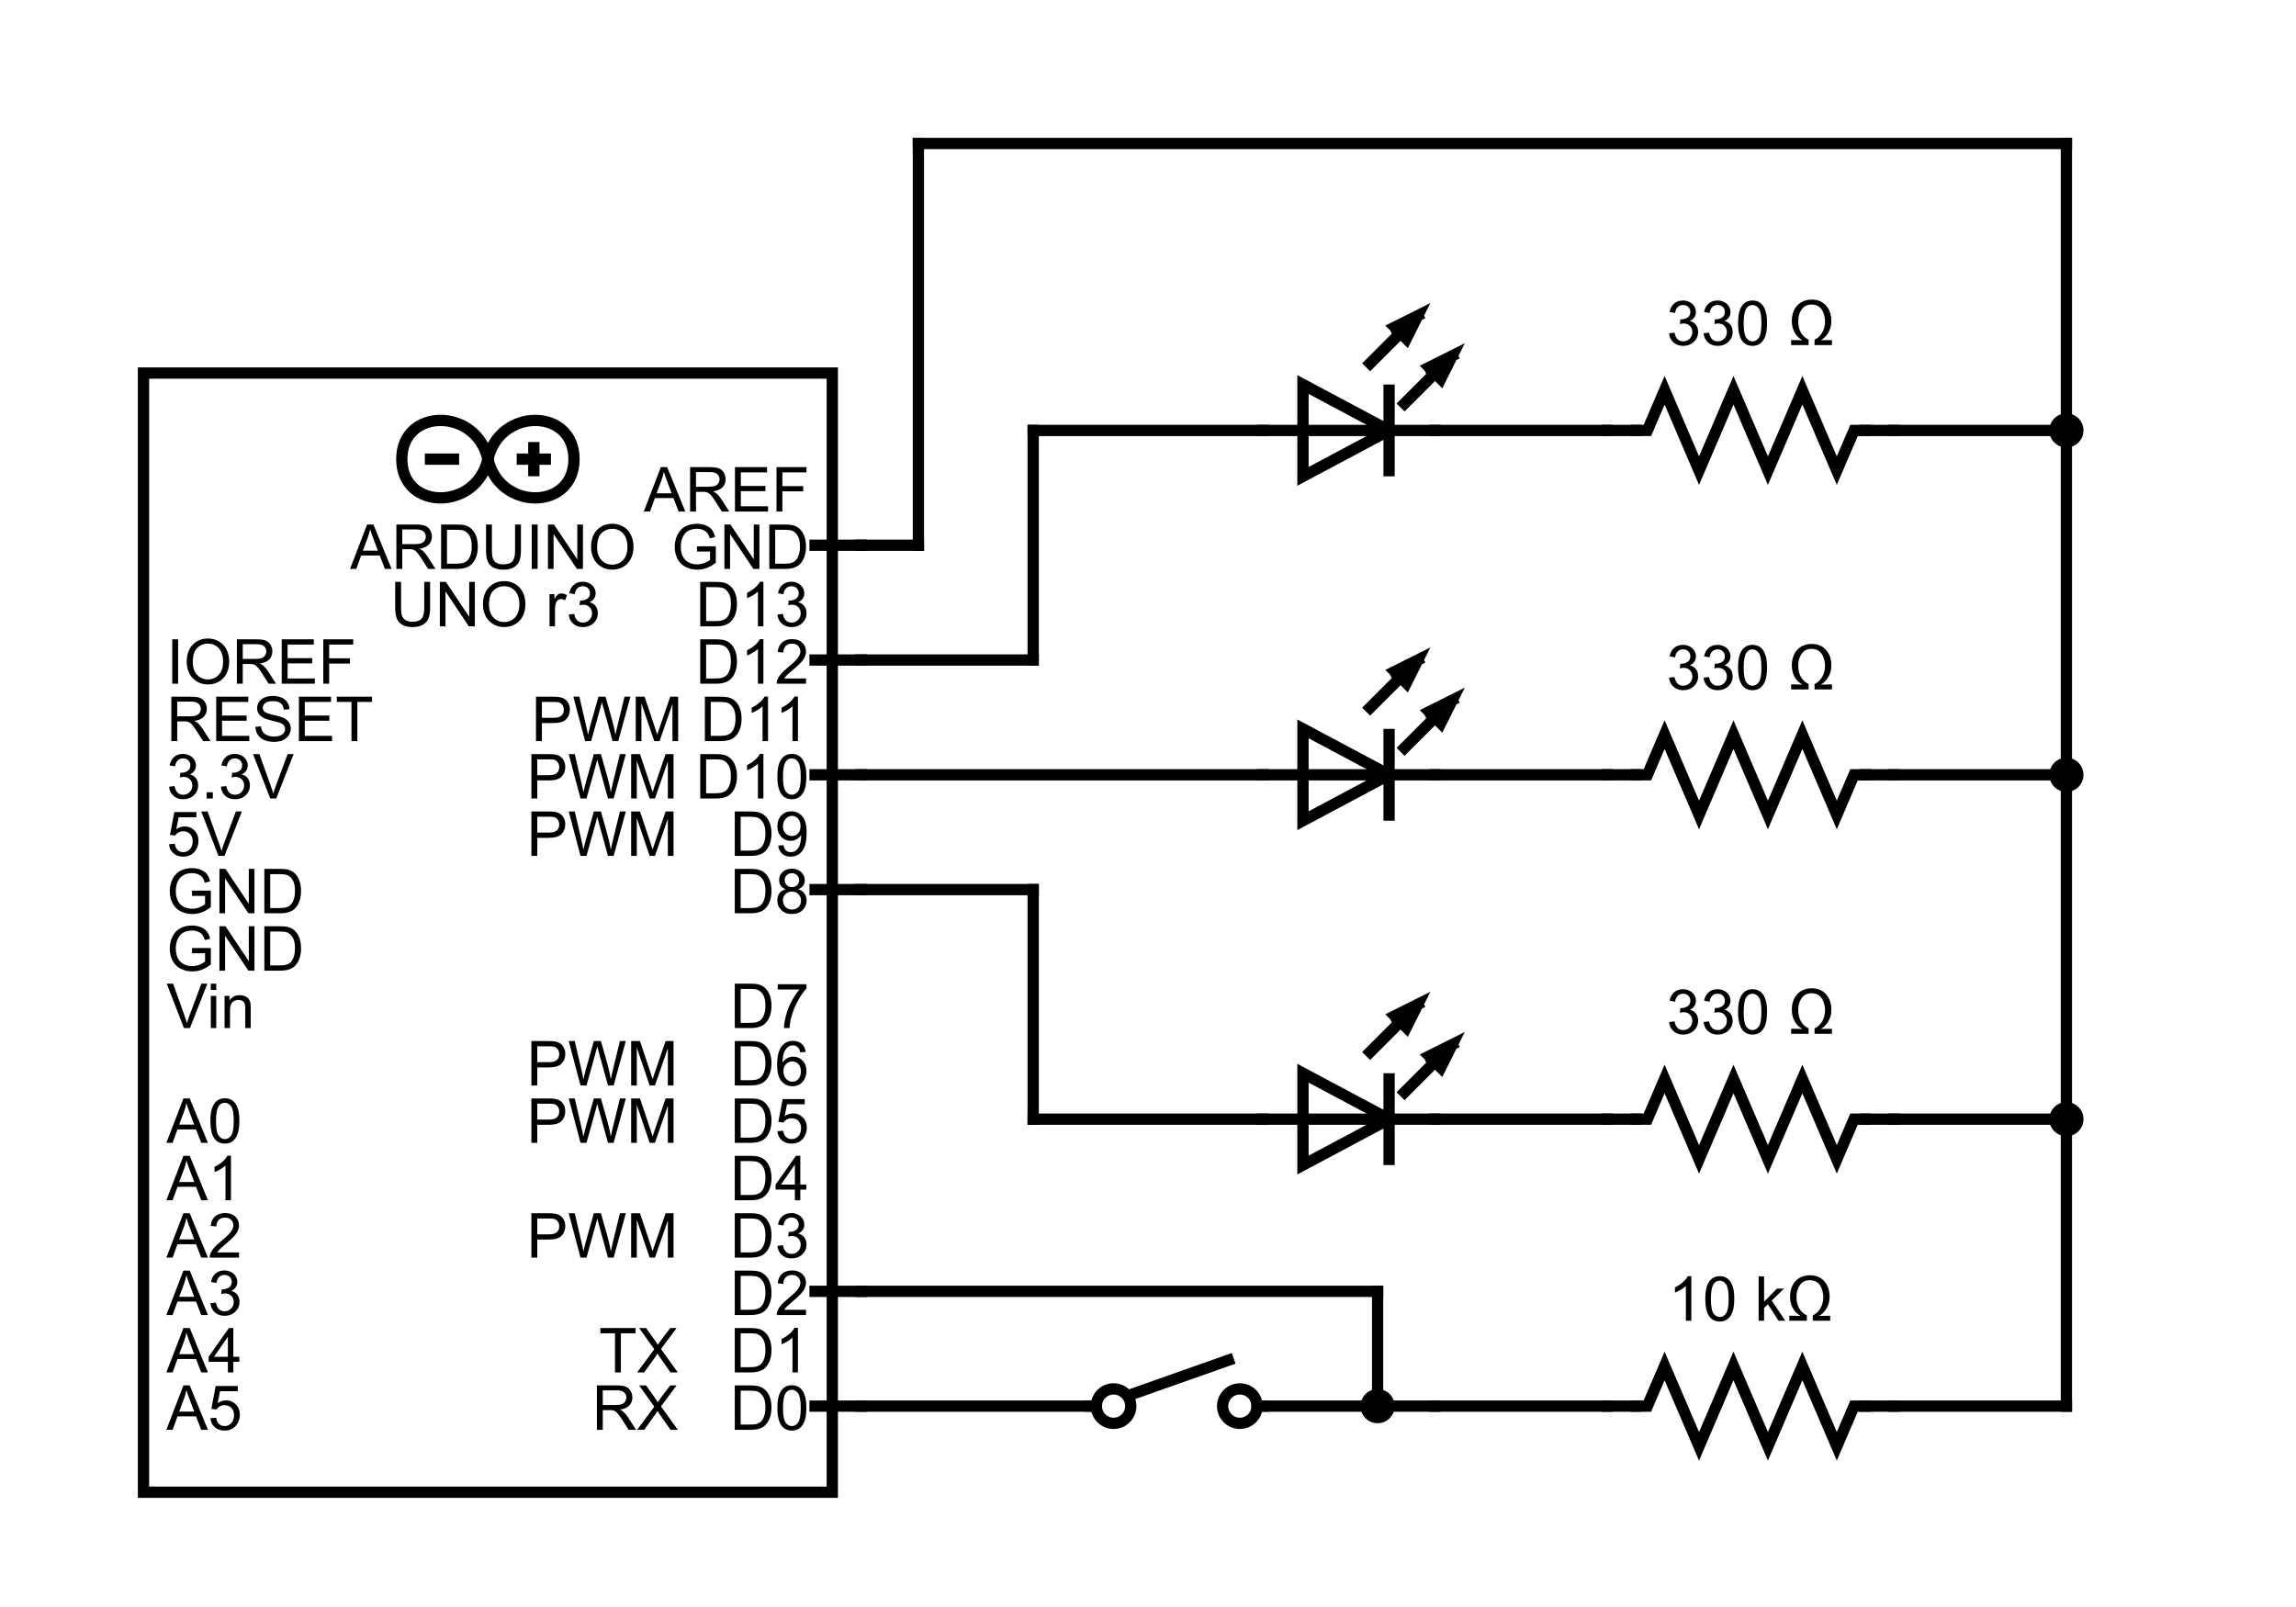 <svg width="790" height="553" viewBox="0 0 790 553" fill="none" xmlns="http://www.w3.org/2000/svg">
<rect width="790" height="553" fill="white"/>
<path d="M434.5 483.875H493.75" stroke="black" stroke-width="3.88" stroke-linecap="square"/>
<path d="M474 444.375V483.875" stroke="black" stroke-width="3.88" stroke-linecap="square"/>
<path d="M296.25 444.375H474" stroke="black" stroke-width="3.88" stroke-linecap="square"/>
<path d="M711 385.125V483.875" stroke="black" stroke-width="3.88" stroke-linecap="square"/>
<path d="M651.75 483.875H711" stroke="black" stroke-width="3.88" stroke-linecap="square"/>
<path d="M493.75 483.875H553" stroke="black" stroke-width="3.88" stroke-linecap="square"/>
<path d="M553 483.875H562.875" stroke="black" stroke-width="3.88" stroke-linecap="square"/>
<path d="M641.875 483.875H651.75" stroke="black" stroke-width="3.88" stroke-linecap="square"/>
<path d="M562.875 483.875H566.825L572.75 470.05L584.6 497.7L596.45 470.05L608.3 497.7L620.15 470.05L632 497.7L637.925 483.875H641.875" stroke="black" stroke-width="3.88" stroke-linecap="square"/>
<path d="M581.942 454.5H580.066V442.548C579.614 442.979 579.02 443.41 578.284 443.84C577.555 444.271 576.898 444.594 576.315 444.809V442.996C577.364 442.503 578.281 441.906 579.066 441.204C579.851 440.503 580.406 439.822 580.733 439.162H581.942V454.5ZM586.756 446.966C586.756 445.16 586.94 443.708 587.308 442.611C587.683 441.506 588.235 440.655 588.965 440.058C589.701 439.461 590.625 439.162 591.736 439.162C592.556 439.162 593.275 439.329 593.893 439.662C594.511 439.989 595.022 440.464 595.425 441.09C595.828 441.708 596.144 442.465 596.373 443.361C596.602 444.25 596.717 445.452 596.717 446.966C596.717 448.759 596.533 450.207 596.165 451.312C595.797 452.409 595.244 453.26 594.508 453.864C593.779 454.462 592.855 454.76 591.736 454.76C590.264 454.76 589.107 454.233 588.266 453.177C587.259 451.905 586.756 449.835 586.756 446.966ZM588.683 446.966C588.683 449.474 588.975 451.145 589.558 451.978C590.149 452.805 590.875 453.218 591.736 453.218C592.598 453.218 593.32 452.802 593.904 451.968C594.494 451.134 594.789 449.467 594.789 446.966C594.789 444.452 594.494 442.781 593.904 441.954C593.32 441.128 592.591 440.714 591.715 440.714C590.854 440.714 590.166 441.079 589.652 441.809C589.006 442.739 588.683 444.459 588.683 446.966ZM605.105 454.5V439.224H606.981V447.935L611.419 443.434H613.847L609.617 447.539L614.275 454.5H611.961L608.304 448.842L606.981 450.113V454.5H605.105ZM619.526 452.833C618.776 452.367 618.203 451.916 617.807 451.478C617.203 450.811 616.737 450.03 616.411 449.134C616.084 448.231 615.921 447.234 615.921 446.143C615.921 444.782 616.195 443.531 616.744 442.392C617.3 441.246 618.102 440.367 619.151 439.756C620.207 439.145 621.416 438.839 622.777 438.839C625.111 438.839 626.903 439.721 628.154 441.486C629.064 442.778 629.519 444.334 629.519 446.154C629.519 447.321 629.331 448.356 628.956 449.259C628.581 450.155 628.091 450.926 627.487 451.572C627.119 451.975 626.601 452.395 625.934 452.833L629.727 452.77V454.5H623.736V452.656C624.292 452.378 624.722 452.107 625.028 451.843C625.528 451.419 625.952 450.916 626.299 450.332C626.646 449.749 626.907 449.127 627.081 448.467C627.261 447.807 627.352 447.119 627.352 446.404C627.352 445.445 627.178 444.483 626.831 443.517C626.49 442.545 625.969 441.805 625.268 441.298C624.573 440.791 623.729 440.537 622.735 440.537C621.409 440.537 620.381 440.954 619.651 441.788C618.637 442.962 618.13 444.49 618.13 446.372C618.13 447.88 618.446 449.175 619.078 450.259C619.71 451.336 620.582 452.124 621.694 452.624V454.5H615.681V452.749L619.526 452.833Z" fill="black"/>
<path d="M296.25 483.875H375.25" stroke="black" stroke-width="3.88" stroke-linecap="square"/>
<path d="M375.25 483.875H377.225" stroke="black" stroke-width="3.88" stroke-linecap="square"/>
<path d="M432.525 483.875H434.5" stroke="black" stroke-width="3.88" stroke-linecap="square"/>
<path d="M383.15 489.8C386.422 489.8 389.075 487.147 389.075 483.875C389.075 480.603 386.422 477.95 383.15 477.95C379.878 477.95 377.225 480.603 377.225 483.875C377.225 487.147 379.878 489.8 383.15 489.8Z" stroke="black" stroke-width="3.88"/>
<path d="M426.6 489.8C429.872 489.8 432.525 487.147 432.525 483.875C432.525 480.603 429.872 477.95 426.6 477.95C423.328 477.95 420.675 480.603 420.675 483.875C420.675 487.147 423.328 489.8 426.6 489.8Z" stroke="black" stroke-width="3.88"/>
<path d="M389.075 479.925L422.65 468.075" stroke="black" stroke-width="3.88" stroke-linecap="square"/>
<path d="M711 49.375V148.125" stroke="black" stroke-width="3.88" stroke-linecap="square"/>
<path d="M316 49.375H711" stroke="black" stroke-width="3.88" stroke-linecap="square"/>
<path d="M316 49.375V187.625" stroke="black" stroke-width="3.88" stroke-linecap="square"/>
<path d="M296.25 187.625H316" stroke="black" stroke-width="3.88" stroke-linecap="square"/>
<path d="M651.75 148.125H711" stroke="black" stroke-width="3.88" stroke-linecap="square"/>
<path d="M651.75 266.625H711" stroke="black" stroke-width="3.88" stroke-linecap="square"/>
<path d="M651.75 385.125H711" stroke="black" stroke-width="3.88" stroke-linecap="square"/>
<path d="M711 148.125V385.125" stroke="black" stroke-width="3.88" stroke-linecap="square"/>
<path d="M493.75 266.625H553" stroke="black" stroke-width="3.88" stroke-linecap="square"/>
<path d="M493.75 385.125H553" stroke="black" stroke-width="3.88" stroke-linecap="square"/>
<path d="M493.75 148.125H553" stroke="black" stroke-width="3.88" stroke-linecap="square"/>
<path d="M553 385.125H562.875" stroke="black" stroke-width="3.88" stroke-linecap="square"/>
<path d="M641.875 385.125H651.75" stroke="black" stroke-width="3.88" stroke-linecap="square"/>
<path d="M562.875 385.125H566.825L572.75 371.3L584.6 398.95L596.45 371.3L608.3 398.95L620.15 371.3L632 398.95L637.925 385.125H641.875" stroke="black" stroke-width="3.88" stroke-linecap="square"/>
<path d="M574.283 351.717L576.159 351.467C576.374 352.53 576.739 353.298 577.253 353.77C577.774 354.236 578.406 354.468 579.149 354.468C580.031 354.468 580.775 354.163 581.379 353.551C581.99 352.94 582.296 352.183 582.296 351.28C582.296 350.418 582.015 349.71 581.452 349.154C580.889 348.591 580.174 348.31 579.305 348.31C578.951 348.31 578.51 348.38 577.982 348.519L578.19 346.872C578.315 346.886 578.416 346.893 578.493 346.893C579.291 346.893 580.01 346.685 580.65 346.268C581.289 345.851 581.608 345.208 581.608 344.34C581.608 343.652 581.375 343.083 580.91 342.631C580.445 342.18 579.844 341.954 579.107 341.954C578.378 341.954 577.77 342.183 577.284 342.642C576.798 343.1 576.485 343.788 576.346 344.705L574.471 344.371C574.7 343.114 575.221 342.142 576.034 341.454C576.846 340.759 577.857 340.412 579.066 340.412C579.899 340.412 580.667 340.592 581.369 340.954C582.07 341.308 582.605 341.794 582.973 342.412C583.348 343.031 583.536 343.687 583.536 344.382C583.536 345.042 583.359 345.643 583.004 346.184C582.65 346.726 582.126 347.157 581.431 347.477C582.334 347.685 583.036 348.119 583.536 348.779C584.036 349.432 584.286 350.252 584.286 351.238C584.286 352.572 583.8 353.704 582.827 354.635C581.855 355.559 580.625 356.021 579.139 356.021C577.798 356.021 576.683 355.621 575.794 354.823C574.912 354.024 574.408 352.989 574.283 351.717ZM586.162 351.717L588.037 351.467C588.253 352.53 588.617 353.298 589.131 353.77C589.652 354.236 590.285 354.468 591.028 354.468C591.91 354.468 592.653 354.163 593.258 353.551C593.869 352.94 594.175 352.183 594.175 351.28C594.175 350.418 593.893 349.71 593.331 349.154C592.768 348.591 592.052 348.31 591.184 348.31C590.83 348.31 590.389 348.38 589.861 348.519L590.069 346.872C590.194 346.886 590.295 346.893 590.371 346.893C591.17 346.893 591.889 346.685 592.528 346.268C593.167 345.851 593.487 345.208 593.487 344.34C593.487 343.652 593.254 343.083 592.789 342.631C592.323 342.18 591.722 341.954 590.986 341.954C590.257 341.954 589.649 342.183 589.163 342.642C588.676 343.1 588.364 343.788 588.225 344.705L586.349 344.371C586.578 343.114 587.099 342.142 587.912 341.454C588.725 340.759 589.736 340.412 590.944 340.412C591.778 340.412 592.546 340.592 593.247 340.954C593.949 341.308 594.484 341.794 594.852 342.412C595.227 343.031 595.415 343.687 595.415 344.382C595.415 345.042 595.237 345.643 594.883 346.184C594.529 346.726 594.004 347.157 593.31 347.477C594.213 347.685 594.914 348.119 595.415 348.779C595.915 349.432 596.165 350.252 596.165 351.238C596.165 352.572 595.679 353.704 594.706 354.635C593.734 355.559 592.504 356.021 591.017 356.021C589.677 356.021 588.562 355.621 587.673 354.823C586.79 354.024 586.287 352.989 586.162 351.717ZM598.03 348.216C598.03 346.41 598.214 344.958 598.582 343.861C598.957 342.756 599.51 341.905 600.239 341.308C600.975 340.711 601.899 340.412 603.011 340.412C603.83 340.412 604.549 340.579 605.168 340.912C605.786 341.238 606.296 341.714 606.699 342.34C607.102 342.958 607.418 343.715 607.648 344.611C607.877 345.5 607.991 346.702 607.991 348.216C607.991 350.009 607.807 351.457 607.439 352.561C607.071 353.659 606.519 354.51 605.782 355.114C605.053 355.712 604.129 356.01 603.011 356.01C601.538 356.01 600.381 355.483 599.541 354.427C598.534 353.155 598.03 351.085 598.03 348.216ZM599.958 348.216C599.958 350.724 600.249 352.395 600.833 353.228C601.423 354.055 602.149 354.468 603.011 354.468C603.872 354.468 604.595 354.052 605.178 353.218C605.769 352.384 606.064 350.717 606.064 348.216C606.064 345.702 605.769 344.031 605.178 343.204C604.595 342.378 603.865 341.964 602.99 341.964C602.128 341.964 601.441 342.329 600.927 343.059C600.281 343.989 599.958 345.709 599.958 348.216ZM620.131 354.083C619.38 353.617 618.807 353.166 618.411 352.728C617.807 352.061 617.342 351.28 617.015 350.384C616.689 349.481 616.525 348.484 616.525 347.393C616.525 346.032 616.8 344.781 617.349 343.642C617.904 342.496 618.707 341.617 619.756 341.006C620.811 340.394 622.02 340.089 623.382 340.089C625.716 340.089 627.508 340.971 628.758 342.735C629.668 344.028 630.123 345.584 630.123 347.404C630.123 348.571 629.936 349.606 629.561 350.509C629.186 351.405 628.696 352.176 628.091 352.822C627.723 353.225 627.206 353.645 626.539 354.083L630.332 354.02V355.75H624.34V353.906C624.896 353.628 625.327 353.357 625.632 353.093C626.133 352.669 626.556 352.166 626.904 351.582C627.251 350.998 627.511 350.377 627.685 349.717C627.866 349.057 627.956 348.369 627.956 347.654C627.956 346.695 627.782 345.733 627.435 344.767C627.095 343.795 626.574 343.055 625.872 342.548C625.177 342.041 624.333 341.787 623.34 341.787C622.013 341.787 620.985 342.204 620.256 343.038C619.241 344.212 618.734 345.74 618.734 347.622C618.734 349.13 619.05 350.425 619.683 351.509C620.315 352.586 621.187 353.374 622.298 353.874V355.75H616.286V353.999L620.131 354.083Z" fill="black"/>
<path d="M553 266.625H562.875" stroke="black" stroke-width="3.88" stroke-linecap="square"/>
<path d="M641.875 266.625H651.75" stroke="black" stroke-width="3.88" stroke-linecap="square"/>
<path d="M562.875 266.625H566.825L572.75 252.8L584.6 280.45L596.45 252.8L608.3 280.45L620.15 252.8L632 280.45L637.925 266.625H641.875" stroke="black" stroke-width="3.88" stroke-linecap="square"/>
<path d="M574.283 233.217L576.159 232.967C576.374 234.03 576.739 234.798 577.253 235.27C577.774 235.736 578.406 235.968 579.149 235.968C580.031 235.968 580.775 235.663 581.379 235.051C581.99 234.44 582.296 233.683 582.296 232.78C582.296 231.918 582.015 231.21 581.452 230.654C580.889 230.092 580.174 229.81 579.305 229.81C578.951 229.81 578.51 229.88 577.982 230.019L578.19 228.372C578.315 228.386 578.416 228.393 578.493 228.393C579.291 228.393 580.01 228.185 580.65 227.768C581.289 227.351 581.608 226.709 581.608 225.84C581.608 225.152 581.375 224.583 580.91 224.131C580.445 223.68 579.844 223.454 579.107 223.454C578.378 223.454 577.77 223.683 577.284 224.142C576.798 224.6 576.485 225.288 576.346 226.205L574.471 225.871C574.7 224.614 575.221 223.642 576.034 222.954C576.846 222.259 577.857 221.912 579.066 221.912C579.899 221.912 580.667 222.092 581.369 222.454C582.07 222.808 582.605 223.294 582.973 223.912C583.348 224.531 583.536 225.187 583.536 225.882C583.536 226.542 583.359 227.143 583.004 227.685C582.65 228.226 582.126 228.657 581.431 228.977C582.334 229.185 583.036 229.619 583.536 230.279C584.036 230.932 584.286 231.752 584.286 232.738C584.286 234.072 583.8 235.204 582.827 236.135C581.855 237.059 580.625 237.521 579.139 237.521C577.798 237.521 576.683 237.121 575.794 236.323C574.912 235.524 574.408 234.489 574.283 233.217ZM586.162 233.217L588.037 232.967C588.253 234.03 588.617 234.798 589.131 235.27C589.652 235.736 590.285 235.968 591.028 235.968C591.91 235.968 592.653 235.663 593.258 235.051C593.869 234.44 594.175 233.683 594.175 232.78C594.175 231.918 593.893 231.21 593.331 230.654C592.768 230.092 592.052 229.81 591.184 229.81C590.83 229.81 590.389 229.88 589.861 230.019L590.069 228.372C590.194 228.386 590.295 228.393 590.371 228.393C591.17 228.393 591.889 228.185 592.528 227.768C593.167 227.351 593.487 226.709 593.487 225.84C593.487 225.152 593.254 224.583 592.789 224.131C592.323 223.68 591.722 223.454 590.986 223.454C590.257 223.454 589.649 223.683 589.163 224.142C588.676 224.6 588.364 225.288 588.225 226.205L586.349 225.871C586.578 224.614 587.099 223.642 587.912 222.954C588.725 222.259 589.736 221.912 590.944 221.912C591.778 221.912 592.546 222.092 593.247 222.454C593.949 222.808 594.484 223.294 594.852 223.912C595.227 224.531 595.415 225.187 595.415 225.882C595.415 226.542 595.237 227.143 594.883 227.685C594.529 228.226 594.004 228.657 593.31 228.977C594.213 229.185 594.914 229.619 595.415 230.279C595.915 230.932 596.165 231.752 596.165 232.738C596.165 234.072 595.679 235.204 594.706 236.135C593.734 237.059 592.504 237.521 591.017 237.521C589.677 237.521 588.562 237.121 587.673 236.323C586.79 235.524 586.287 234.489 586.162 233.217ZM598.03 229.716C598.03 227.91 598.214 226.458 598.582 225.361C598.957 224.256 599.51 223.405 600.239 222.808C600.975 222.211 601.899 221.912 603.011 221.912C603.83 221.912 604.549 222.079 605.168 222.412C605.786 222.739 606.296 223.214 606.699 223.84C607.102 224.458 607.418 225.215 607.648 226.111C607.877 227 607.991 228.202 607.991 229.716C607.991 231.509 607.807 232.957 607.439 234.062C607.071 235.159 606.519 236.01 605.782 236.614C605.053 237.212 604.129 237.51 603.011 237.51C601.538 237.51 600.381 236.983 599.541 235.927C598.534 234.655 598.03 232.585 598.03 229.716ZM599.958 229.716C599.958 232.224 600.249 233.895 600.833 234.728C601.423 235.555 602.149 235.968 603.011 235.968C603.872 235.968 604.595 235.552 605.178 234.718C605.769 233.884 606.064 232.217 606.064 229.716C606.064 227.202 605.769 225.531 605.178 224.704C604.595 223.878 603.865 223.464 602.99 223.464C602.128 223.464 601.441 223.829 600.927 224.559C600.281 225.489 599.958 227.209 599.958 229.716ZM620.131 235.583C619.38 235.117 618.807 234.666 618.411 234.228C617.807 233.561 617.342 232.78 617.015 231.884C616.689 230.981 616.525 229.984 616.525 228.893C616.525 227.532 616.8 226.281 617.349 225.142C617.904 223.996 618.707 223.117 619.756 222.506C620.811 221.895 622.02 221.589 623.382 221.589C625.716 221.589 627.508 222.471 628.758 224.236C629.668 225.528 630.123 227.084 630.123 228.904C630.123 230.071 629.936 231.106 629.561 232.009C629.186 232.905 628.696 233.676 628.091 234.322C627.723 234.725 627.206 235.145 626.539 235.583L630.332 235.52V237.25H624.34V235.406C624.896 235.128 625.327 234.857 625.632 234.593C626.133 234.169 626.556 233.666 626.904 233.082C627.251 232.499 627.511 231.877 627.685 231.217C627.866 230.557 627.956 229.869 627.956 229.154C627.956 228.195 627.782 227.233 627.435 226.267C627.095 225.295 626.574 224.555 625.872 224.048C625.177 223.541 624.333 223.287 623.34 223.287C622.013 223.287 620.985 223.704 620.256 224.538C619.241 225.712 618.734 227.24 618.734 229.122C618.734 230.63 619.05 231.925 619.683 233.009C620.315 234.086 621.187 234.874 622.298 235.374V237.25H616.286V235.499L620.131 235.583Z" fill="black"/>
<path d="M553 148.125H562.875" stroke="black" stroke-width="3.88" stroke-linecap="square"/>
<path d="M641.875 148.125H651.75" stroke="black" stroke-width="3.88" stroke-linecap="square"/>
<path d="M562.875 148.125H566.825L572.75 134.3L584.6 161.95L596.45 134.3L608.3 161.95L620.15 134.3L632 161.95L637.925 148.125H641.875" stroke="black" stroke-width="3.88" stroke-linecap="square"/>
<path d="M574.283 114.717L576.159 114.467C576.374 115.53 576.739 116.298 577.253 116.77C577.774 117.236 578.406 117.468 579.149 117.468C580.031 117.468 580.775 117.163 581.379 116.551C581.99 115.94 582.296 115.183 582.296 114.28C582.296 113.418 582.015 112.71 581.452 112.154C580.889 111.592 580.174 111.31 579.305 111.31C578.951 111.31 578.51 111.38 577.982 111.519L578.19 109.872C578.315 109.886 578.416 109.893 578.493 109.893C579.291 109.893 580.01 109.685 580.65 109.268C581.289 108.851 581.608 108.209 581.608 107.34C581.608 106.652 581.375 106.083 580.91 105.631C580.445 105.18 579.844 104.954 579.107 104.954C578.378 104.954 577.77 105.183 577.284 105.642C576.798 106.1 576.485 106.788 576.346 107.705L574.471 107.371C574.7 106.114 575.221 105.142 576.034 104.454C576.846 103.759 577.857 103.412 579.066 103.412C579.899 103.412 580.667 103.592 581.369 103.954C582.07 104.308 582.605 104.794 582.973 105.412C583.348 106.031 583.536 106.687 583.536 107.382C583.536 108.042 583.359 108.643 583.004 109.185C582.65 109.726 582.126 110.157 581.431 110.477C582.334 110.685 583.036 111.119 583.536 111.779C584.036 112.432 584.286 113.252 584.286 114.238C584.286 115.572 583.8 116.704 582.827 117.635C581.855 118.559 580.625 119.021 579.139 119.021C577.798 119.021 576.683 118.621 575.794 117.823C574.912 117.024 574.408 115.989 574.283 114.717ZM586.162 114.717L588.037 114.467C588.253 115.53 588.617 116.298 589.131 116.77C589.652 117.236 590.285 117.468 591.028 117.468C591.91 117.468 592.653 117.163 593.258 116.551C593.869 115.94 594.175 115.183 594.175 114.28C594.175 113.418 593.893 112.71 593.331 112.154C592.768 111.592 592.052 111.31 591.184 111.31C590.83 111.31 590.389 111.38 589.861 111.519L590.069 109.872C590.194 109.886 590.295 109.893 590.371 109.893C591.17 109.893 591.889 109.685 592.528 109.268C593.167 108.851 593.487 108.209 593.487 107.34C593.487 106.652 593.254 106.083 592.789 105.631C592.323 105.18 591.722 104.954 590.986 104.954C590.257 104.954 589.649 105.183 589.163 105.642C588.676 106.1 588.364 106.788 588.225 107.705L586.349 107.371C586.578 106.114 587.099 105.142 587.912 104.454C588.725 103.759 589.736 103.412 590.944 103.412C591.778 103.412 592.546 103.592 593.247 103.954C593.949 104.308 594.484 104.794 594.852 105.412C595.227 106.031 595.415 106.687 595.415 107.382C595.415 108.042 595.237 108.643 594.883 109.185C594.529 109.726 594.004 110.157 593.31 110.477C594.213 110.685 594.914 111.119 595.415 111.779C595.915 112.432 596.165 113.252 596.165 114.238C596.165 115.572 595.679 116.704 594.706 117.635C593.734 118.559 592.504 119.021 591.017 119.021C589.677 119.021 588.562 118.621 587.673 117.823C586.79 117.024 586.287 115.989 586.162 114.717ZM598.03 111.216C598.03 109.41 598.214 107.958 598.582 106.861C598.957 105.756 599.51 104.905 600.239 104.308C600.975 103.711 601.899 103.412 603.011 103.412C603.83 103.412 604.549 103.579 605.168 103.912C605.786 104.239 606.296 104.714 606.699 105.34C607.102 105.958 607.418 106.715 607.648 107.611C607.877 108.5 607.991 109.702 607.991 111.216C607.991 113.009 607.807 114.457 607.439 115.561C607.071 116.659 606.519 117.51 605.782 118.114C605.053 118.712 604.129 119.01 603.011 119.01C601.538 119.01 600.381 118.483 599.541 117.427C598.534 116.155 598.03 114.085 598.03 111.216ZM599.958 111.216C599.958 113.724 600.249 115.395 600.833 116.228C601.423 117.055 602.149 117.468 603.011 117.468C603.872 117.468 604.595 117.052 605.178 116.218C605.769 115.384 606.064 113.717 606.064 111.216C606.064 108.702 605.769 107.031 605.178 106.204C604.595 105.378 603.865 104.964 602.99 104.964C602.128 104.964 601.441 105.329 600.927 106.059C600.281 106.989 599.958 108.709 599.958 111.216ZM620.131 117.083C619.38 116.617 618.807 116.166 618.411 115.728C617.807 115.061 617.342 114.28 617.015 113.384C616.689 112.481 616.525 111.484 616.525 110.393C616.525 109.032 616.8 107.781 617.349 106.642C617.904 105.496 618.707 104.617 619.756 104.006C620.811 103.395 622.02 103.089 623.382 103.089C625.716 103.089 627.508 103.971 628.758 105.736C629.668 107.028 630.123 108.584 630.123 110.404C630.123 111.571 629.936 112.606 629.561 113.509C629.186 114.405 628.696 115.176 628.091 115.822C627.723 116.225 627.206 116.645 626.539 117.083L630.332 117.02V118.75H624.34V116.906C624.896 116.628 625.327 116.357 625.632 116.093C626.133 115.669 626.556 115.166 626.904 114.582C627.251 113.999 627.511 113.377 627.685 112.717C627.866 112.057 627.956 111.369 627.956 110.654C627.956 109.695 627.782 108.733 627.435 107.767C627.095 106.795 626.574 106.055 625.872 105.548C625.177 105.041 624.333 104.787 623.34 104.787C622.013 104.787 620.985 105.204 620.256 106.038C619.241 107.212 618.734 108.74 618.734 110.622C618.734 112.13 619.05 113.425 619.683 114.509C620.315 115.586 621.187 116.374 622.298 116.874V118.75H616.286V116.999L620.131 117.083Z" fill="black"/>
<path d="M355.5 148.125H434.5" stroke="black" stroke-width="3.88" stroke-linecap="square"/>
<path d="M355.5 148.125V227.125" stroke="black" stroke-width="3.88" stroke-linecap="square"/>
<path d="M296.25 227.125H355.5" stroke="black" stroke-width="3.88" stroke-linecap="square"/>
<path d="M296.25 266.625H434.5" stroke="black" stroke-width="3.88" stroke-linecap="square"/>
<path d="M355.5 385.125H434.5" stroke="black" stroke-width="3.88" stroke-linecap="square"/>
<path d="M355.5 306.125V385.125" stroke="black" stroke-width="3.88" stroke-linecap="square"/>
<path d="M296.25 306.125H355.5" stroke="black" stroke-width="3.88" stroke-linecap="square"/>
<path d="M434.5 148.125H493.75" stroke="black" stroke-width="3.88" stroke-linecap="square"/>
<path d="M477.95 132.325V163.925V132.325ZM477.95 148.125L448.325 163.925V132.325L477.95 148.125Z" stroke="black" stroke-width="3.88" stroke-linecap="square"/>
<path d="M487.825 108.625L479.925 112.575L483.875 116.525L487.825 108.625ZM487.825 108.625L479.925 112.575M470.05 126.4L485.85 110.6L470.05 126.4Z" stroke="black" stroke-width="3.88" stroke-linecap="square"/>
<path d="M499.675 122.45L491.775 126.4L495.725 130.35L499.675 122.45ZM499.675 122.45L491.775 126.4M481.9 140.225L497.7 124.425L481.9 140.225Z" stroke="black" stroke-width="3.88" stroke-linecap="square"/>
<path d="M434.5 266.625H493.75" stroke="black" stroke-width="3.88" stroke-linecap="square"/>
<path d="M477.95 250.825V282.425V250.825ZM477.95 266.625L448.325 282.425V250.825L477.95 266.625Z" stroke="black" stroke-width="3.88" stroke-linecap="square"/>
<path d="M487.825 227.125L479.925 231.075L483.875 235.025L487.825 227.125ZM487.825 227.125L479.925 231.075M470.05 244.9L485.85 229.1L470.05 244.9Z" stroke="black" stroke-width="3.88" stroke-linecap="square"/>
<path d="M499.675 240.95L491.775 244.9L495.725 248.85L499.675 240.95ZM499.675 240.95L491.775 244.9M481.9 258.725L497.7 242.925L481.9 258.725Z" stroke="black" stroke-width="3.88" stroke-linecap="square"/>
<path d="M434.5 385.125H493.75" stroke="black" stroke-width="3.88" stroke-linecap="square"/>
<path d="M477.95 369.325V400.925V369.325ZM477.95 385.125L448.325 400.925V369.325L477.95 385.125Z" stroke="black" stroke-width="3.88" stroke-linecap="square"/>
<path d="M487.825 345.625L479.925 349.575L483.875 353.525L487.825 345.625ZM487.825 345.625L479.925 349.575M470.05 363.4L485.85 347.6L470.05 363.4Z" stroke="black" stroke-width="3.88" stroke-linecap="square"/>
<path d="M499.675 359.45L491.775 363.4L495.725 367.35L499.675 359.45ZM499.675 359.45L491.775 363.4M481.9 377.225L497.7 361.425L481.9 377.225Z" stroke="black" stroke-width="3.88" stroke-linecap="square"/>
<path d="M286.375 128.375H49.375V513.5H286.375V128.375Z" stroke="black" stroke-width="3.88"/>
<path d="M120.444 195.775L126.31 180.499H128.488L134.74 195.775H132.437L130.655 191.149H124.268L122.59 195.775H120.444ZM124.851 189.502H130.03L128.436 185.272C127.95 183.987 127.588 182.931 127.352 182.104C127.158 183.084 126.883 184.056 126.529 185.022L124.851 189.502ZM136.386 195.775V180.499H143.159C144.521 180.499 145.556 180.638 146.264 180.916C146.973 181.187 147.539 181.67 147.963 182.365C148.386 183.059 148.598 183.827 148.598 184.667C148.598 185.751 148.248 186.665 147.546 187.408C146.844 188.151 145.761 188.623 144.295 188.825C144.83 189.082 145.236 189.335 145.514 189.586C146.105 190.127 146.664 190.805 147.192 191.617L149.849 195.775H147.306L145.285 192.597C144.694 191.68 144.208 190.978 143.826 190.492C143.444 190.006 143.1 189.665 142.794 189.471C142.496 189.276 142.19 189.141 141.877 189.065C141.648 189.016 141.273 188.992 140.752 188.992H138.408V195.775H136.386ZM138.408 187.241H142.753C143.677 187.241 144.399 187.147 144.92 186.96C145.441 186.765 145.837 186.46 146.108 186.043C146.379 185.619 146.514 185.161 146.514 184.667C146.514 183.945 146.25 183.351 145.722 182.886C145.201 182.42 144.375 182.187 143.243 182.187H138.408V187.241ZM151.776 195.775V180.499H157.038C158.226 180.499 159.133 180.572 159.758 180.718C160.633 180.92 161.38 181.284 161.998 181.812C162.804 182.493 163.405 183.365 163.801 184.428C164.204 185.484 164.405 186.692 164.405 188.054C164.405 189.214 164.27 190.242 163.999 191.138C163.728 192.034 163.381 192.778 162.957 193.368C162.533 193.952 162.068 194.413 161.561 194.754C161.061 195.087 160.453 195.341 159.737 195.515C159.029 195.688 158.212 195.775 157.289 195.775H151.776ZM153.798 193.972H157.059C158.067 193.972 158.855 193.879 159.425 193.691C160.001 193.503 160.46 193.239 160.8 192.899C161.279 192.42 161.651 191.777 161.915 190.971C162.186 190.159 162.321 189.176 162.321 188.023C162.321 186.425 162.057 185.199 161.529 184.344C161.008 183.483 160.373 182.906 159.623 182.615C159.081 182.406 158.209 182.302 157.007 182.302H153.798V193.972ZM177.222 180.499H179.243V189.325C179.243 190.86 179.07 192.079 178.722 192.982C178.375 193.886 177.746 194.622 176.836 195.191C175.933 195.754 174.745 196.036 173.273 196.036C171.842 196.036 170.671 195.789 169.761 195.296C168.851 194.802 168.202 194.09 167.813 193.16C167.424 192.222 167.229 190.944 167.229 189.325V180.499H169.251V189.315C169.251 190.641 169.372 191.621 169.615 192.253C169.865 192.878 170.289 193.361 170.887 193.701C171.491 194.042 172.227 194.212 173.096 194.212C174.582 194.212 175.642 193.875 176.274 193.201C176.906 192.527 177.222 191.232 177.222 189.315V180.499ZM182.963 195.775V180.499H184.985V195.775H182.963ZM188.538 195.775V180.499H190.611L198.635 192.493V180.499H200.573V195.775H198.499L190.476 183.771V195.775H188.538ZM203.365 188.335C203.365 185.8 204.046 183.816 205.408 182.385C206.769 180.947 208.527 180.228 210.68 180.228C212.09 180.228 213.362 180.565 214.494 181.239C215.626 181.913 216.488 182.854 217.078 184.063C217.675 185.265 217.974 186.63 217.974 188.158C217.974 189.707 217.662 191.093 217.036 192.316C216.411 193.538 215.526 194.466 214.379 195.098C213.233 195.723 211.997 196.036 210.67 196.036C209.232 196.036 207.947 195.688 206.814 194.994C205.682 194.299 204.824 193.351 204.241 192.149C203.657 190.947 203.365 189.676 203.365 188.335ZM205.449 188.366C205.449 190.207 205.943 191.659 206.929 192.722C207.922 193.778 209.166 194.306 210.659 194.306C212.181 194.306 213.431 193.771 214.411 192.701C215.397 191.631 215.89 190.114 215.89 188.148C215.89 186.904 215.678 185.821 215.255 184.897C214.838 183.966 214.223 183.247 213.41 182.74C212.604 182.226 211.698 181.969 210.691 181.969C209.26 181.969 208.027 182.462 206.992 183.448C205.963 184.428 205.449 186.067 205.449 188.366Z" fill="black"/>
<path d="M145.97 200.249H147.992V209.075C147.992 210.61 147.818 211.829 147.471 212.732C147.123 213.636 146.495 214.372 145.585 214.941C144.682 215.504 143.494 215.785 142.021 215.785C140.59 215.785 139.42 215.539 138.51 215.046C137.6 214.552 136.95 213.84 136.561 212.91C136.172 211.972 135.978 210.694 135.978 209.075V200.249H137.999V209.065C137.999 210.391 138.121 211.371 138.364 212.003C138.614 212.628 139.038 213.111 139.635 213.451C140.239 213.792 140.976 213.962 141.844 213.962C143.331 213.962 144.39 213.625 145.022 212.951C145.654 212.277 145.97 210.982 145.97 209.065V200.249ZM151.347 215.525V200.249H153.421L161.444 212.243V200.249H163.382V215.525H161.308L153.285 203.521V215.525H151.347ZM166.175 208.085C166.175 205.55 166.855 203.566 168.217 202.135C169.578 200.697 171.336 199.978 173.489 199.978C174.899 199.978 176.171 200.315 177.303 200.989C178.435 201.663 179.297 202.604 179.887 203.813C180.485 205.015 180.783 206.38 180.783 207.908C180.783 209.457 180.471 210.843 179.845 212.066C179.22 213.288 178.335 214.216 177.188 214.848C176.042 215.473 174.806 215.785 173.479 215.785C172.041 215.785 170.756 215.438 169.624 214.743C168.491 214.049 167.633 213.101 167.05 211.899C166.466 210.697 166.175 209.426 166.175 208.085ZM168.259 208.116C168.259 209.957 168.752 211.409 169.738 212.472C170.732 213.528 171.975 214.056 173.468 214.056C174.99 214.056 176.24 213.521 177.22 212.451C178.206 211.381 178.699 209.864 178.699 207.898C178.699 206.654 178.487 205.57 178.064 204.647C177.647 203.716 177.032 202.997 176.219 202.49C175.414 201.976 174.507 201.719 173.5 201.719C172.069 201.719 170.836 202.212 169.801 203.198C168.773 204.178 168.259 205.817 168.259 208.116ZM189.078 215.525V204.459H190.766V206.137C191.196 205.352 191.592 204.834 191.953 204.584C192.322 204.334 192.724 204.209 193.162 204.209C193.794 204.209 194.437 204.41 195.09 204.813L194.444 206.553C193.985 206.283 193.527 206.147 193.068 206.147C192.658 206.147 192.29 206.272 191.964 206.522C191.637 206.765 191.405 207.106 191.266 207.543C191.057 208.21 190.953 208.94 190.953 209.732V215.525H189.078ZM195.694 211.492L197.57 211.242C197.785 212.305 198.15 213.073 198.664 213.545C199.185 214.011 199.817 214.243 200.56 214.243C201.442 214.243 202.186 213.938 202.79 213.326C203.401 212.715 203.707 211.958 203.707 211.055C203.707 210.193 203.426 209.485 202.863 208.929C202.3 208.367 201.585 208.085 200.717 208.085C200.362 208.085 199.921 208.155 199.393 208.294L199.602 206.647C199.727 206.661 199.827 206.668 199.904 206.668C200.703 206.668 201.422 206.46 202.061 206.043C202.7 205.626 203.019 204.984 203.019 204.115C203.019 203.427 202.787 202.858 202.321 202.406C201.856 201.955 201.255 201.729 200.519 201.729C199.789 201.729 199.181 201.958 198.695 202.417C198.209 202.875 197.896 203.563 197.757 204.48L195.882 204.146C196.111 202.889 196.632 201.917 197.445 201.229C198.257 200.534 199.268 200.187 200.477 200.187C201.311 200.187 202.078 200.367 202.78 200.729C203.481 201.083 204.016 201.569 204.384 202.187C204.76 202.806 204.947 203.462 204.947 204.157C204.947 204.817 204.77 205.418 204.416 205.96C204.061 206.501 203.537 206.932 202.842 207.252C203.745 207.46 204.447 207.894 204.947 208.554C205.447 209.207 205.697 210.027 205.697 211.013C205.697 212.347 205.211 213.479 204.239 214.41C203.266 215.334 202.036 215.796 200.55 215.796C199.209 215.796 198.094 215.396 197.205 214.598C196.323 213.799 195.819 212.764 195.694 211.492Z" fill="black"/>
<path d="M280.45 187.625H296.25" stroke="black" stroke-width="3.88" stroke-linecap="square"/>
<path d="M280.45 227.125H296.25" stroke="black" stroke-width="3.88" stroke-linecap="square"/>
<path d="M280.45 266.625H296.25" stroke="black" stroke-width="3.88" stroke-linecap="square"/>
<path d="M280.45 306.125H296.25" stroke="black" stroke-width="3.88" stroke-linecap="square"/>
<path d="M280.45 444.375H296.25" stroke="black" stroke-width="3.88" stroke-linecap="square"/>
<path d="M280.45 483.875H296.25" stroke="black" stroke-width="3.88" stroke-linecap="square"/>
<path d="M59.265 235.275V219.999H61.287V235.275H59.265ZM64.246 227.835C64.246 225.3 64.927 223.316 66.288 221.885C67.65 220.447 69.407 219.728 71.561 219.728C72.971 219.728 74.242 220.065 75.374 220.739C76.507 221.413 77.368 222.354 77.959 223.563C78.556 224.765 78.855 226.13 78.855 227.658C78.855 229.207 78.542 230.593 77.917 231.816C77.292 233.038 76.406 233.966 75.26 234.598C74.114 235.223 72.877 235.535 71.55 235.535C70.112 235.535 68.827 235.188 67.695 234.493C66.563 233.799 65.705 232.851 65.121 231.649C64.538 230.447 64.246 229.176 64.246 227.835ZM66.33 227.866C66.33 229.707 66.823 231.159 67.81 232.222C68.803 233.278 70.046 233.806 71.54 233.806C73.061 233.806 74.312 233.271 75.291 232.201C76.278 231.131 76.771 229.614 76.771 227.648C76.771 226.404 76.559 225.32 76.135 224.397C75.718 223.466 75.103 222.747 74.291 222.24C73.485 221.726 72.578 221.469 71.571 221.469C70.14 221.469 68.907 221.962 67.872 222.948C66.844 223.928 66.33 225.567 66.33 227.866ZM81.501 235.275V219.999H88.274C89.636 219.999 90.671 220.138 91.379 220.416C92.088 220.687 92.654 221.17 93.078 221.865C93.502 222.559 93.713 223.327 93.713 224.167C93.713 225.251 93.363 226.165 92.661 226.908C91.96 227.651 90.876 228.123 89.41 228.325C89.945 228.582 90.351 228.835 90.629 229.086C91.22 229.627 91.779 230.305 92.307 231.117L94.964 235.275H92.421L90.4 232.097C89.809 231.18 89.323 230.478 88.941 229.992C88.559 229.506 88.215 229.165 87.91 228.971C87.611 228.776 87.305 228.641 86.993 228.565C86.763 228.516 86.388 228.492 85.867 228.492H83.523V235.275H81.501ZM83.523 226.741H87.868C88.792 226.741 89.514 226.647 90.035 226.46C90.556 226.265 90.952 225.96 91.223 225.543C91.494 225.119 91.629 224.661 91.629 224.167C91.629 223.445 91.365 222.851 90.838 222.386C90.317 221.92 89.49 221.687 88.358 221.687H83.523V226.741ZM96.933 235.275V219.999H107.978V221.802H98.955V226.481H107.405V228.273H98.955V233.472H108.333V235.275H96.933ZM111.229 235.275V219.999H121.535V221.802H113.251V226.533H120.42V228.335H113.251V235.275H111.229Z" fill="black"/>
<path d="M58.953 255.025V239.749H65.726C67.087 239.749 68.122 239.888 68.831 240.166C69.539 240.437 70.105 240.92 70.529 241.615C70.953 242.309 71.165 243.077 71.165 243.917C71.165 245.001 70.814 245.915 70.112 246.658C69.411 247.401 68.327 247.873 66.861 248.075C67.396 248.332 67.803 248.585 68.081 248.836C68.671 249.377 69.23 250.055 69.758 250.867L72.415 255.025H69.873L67.851 251.847C67.261 250.93 66.775 250.228 66.392 249.742C66.01 249.256 65.666 248.915 65.361 248.721C65.062 248.526 64.757 248.391 64.444 248.315C64.215 248.266 63.84 248.242 63.319 248.242H60.974V255.025H58.953ZM60.974 246.491H65.319C66.243 246.491 66.966 246.397 67.487 246.21C68.007 246.015 68.403 245.71 68.674 245.293C68.945 244.869 69.081 244.411 69.081 243.917C69.081 243.195 68.817 242.601 68.289 242.136C67.768 241.67 66.941 241.437 65.809 241.437H60.974V246.491ZM74.385 255.025V239.749H85.43V241.552H76.406V246.231H84.857V248.023H76.406V253.222H85.784V255.025H74.385ZM87.889 250.117L89.796 249.95C89.886 250.715 90.094 251.343 90.421 251.836C90.754 252.323 91.268 252.719 91.963 253.024C92.658 253.323 93.439 253.472 94.307 253.472C95.079 253.472 95.759 253.358 96.35 253.129C96.94 252.899 97.378 252.587 97.663 252.191C97.954 251.788 98.1 251.35 98.1 250.878C98.1 250.399 97.961 249.982 97.683 249.627C97.406 249.266 96.947 248.964 96.308 248.721C95.898 248.561 94.992 248.315 93.588 247.981C92.185 247.641 91.202 247.321 90.64 247.022C89.91 246.64 89.365 246.168 89.004 245.605C88.649 245.036 88.472 244.4 88.472 243.699C88.472 242.927 88.691 242.208 89.129 241.542C89.566 240.868 90.206 240.357 91.046 240.01C91.886 239.663 92.821 239.489 93.849 239.489C94.981 239.489 95.978 239.673 96.84 240.041C97.708 240.402 98.375 240.937 98.84 241.646C99.305 242.354 99.556 243.157 99.59 244.053L97.652 244.199C97.548 243.233 97.194 242.504 96.589 242.011C95.992 241.517 95.106 241.271 93.932 241.271C92.71 241.271 91.817 241.496 91.254 241.948C90.699 242.393 90.421 242.931 90.421 243.563C90.421 244.112 90.619 244.563 91.015 244.918C91.404 245.272 92.418 245.637 94.057 246.012C95.704 246.38 96.832 246.703 97.444 246.981C98.333 247.391 98.989 247.912 99.413 248.544C99.837 249.169 100.049 249.891 100.049 250.711C100.049 251.524 99.816 252.292 99.351 253.014C98.885 253.729 98.215 254.289 97.34 254.692C96.471 255.088 95.492 255.285 94.401 255.285C93.019 255.285 91.859 255.084 90.921 254.681C89.99 254.278 89.257 253.674 88.722 252.868C88.194 252.055 87.916 251.138 87.889 250.117ZM102.852 255.025V239.749H113.897V241.552H104.873V246.231H113.324V248.023H104.873V253.222H114.251V255.025H102.852ZM120.93 255.025V241.552H115.898V239.749H128.005V241.552H122.952V255.025H120.93Z" fill="black"/>
<path d="M58.171 270.742L60.047 270.492C60.262 271.555 60.627 272.323 61.141 272.795C61.662 273.261 62.294 273.493 63.037 273.493C63.919 273.493 64.663 273.188 65.267 272.576C65.878 271.965 66.184 271.208 66.184 270.305C66.184 269.443 65.903 268.735 65.34 268.179C64.777 267.617 64.062 267.335 63.194 267.335C62.839 267.335 62.398 267.405 61.87 267.544L62.079 265.897C62.204 265.911 62.304 265.918 62.381 265.918C63.18 265.918 63.899 265.71 64.538 265.293C65.177 264.876 65.496 264.234 65.496 263.365C65.496 262.677 65.264 262.108 64.798 261.656C64.333 261.205 63.732 260.979 62.996 260.979C62.266 260.979 61.658 261.208 61.172 261.667C60.686 262.125 60.373 262.813 60.234 263.73L58.359 263.396C58.588 262.139 59.109 261.167 59.922 260.479C60.734 259.784 61.745 259.437 62.954 259.437C63.788 259.437 64.555 259.617 65.257 259.979C65.958 260.333 66.493 260.819 66.861 261.437C67.237 262.056 67.424 262.712 67.424 263.407C67.424 264.067 67.247 264.668 66.893 265.21C66.538 265.751 66.014 266.182 65.319 266.502C66.222 266.71 66.924 267.144 67.424 267.804C67.924 268.457 68.174 269.277 68.174 270.263C68.174 271.597 67.688 272.729 66.716 273.66C65.743 274.584 64.513 275.046 63.027 275.046C61.686 275.046 60.571 274.646 59.682 273.848C58.8 273.049 58.296 272.014 58.171 270.742ZM71.092 274.775V272.639H73.228V274.775H71.092ZM75.989 270.742L77.865 270.492C78.08 271.555 78.445 272.323 78.959 272.795C79.48 273.261 80.112 273.493 80.855 273.493C81.737 273.493 82.481 273.188 83.085 272.576C83.697 271.965 84.002 271.208 84.002 270.305C84.002 269.443 83.721 268.735 83.158 268.179C82.595 267.617 81.88 267.335 81.012 267.335C80.657 267.335 80.216 267.405 79.688 267.544L79.897 265.897C80.022 265.911 80.122 265.918 80.199 265.918C80.998 265.918 81.717 265.71 82.356 265.293C82.995 264.876 83.314 264.234 83.314 263.365C83.314 262.677 83.082 262.108 82.616 261.656C82.151 261.205 81.55 260.979 80.814 260.979C80.084 260.979 79.476 261.208 78.99 261.667C78.504 262.125 78.191 262.813 78.052 263.73L76.177 263.396C76.406 262.139 76.927 261.167 77.74 260.479C78.552 259.784 79.563 259.437 80.772 259.437C81.606 259.437 82.373 259.617 83.075 259.979C83.776 260.333 84.311 260.819 84.679 261.437C85.055 262.056 85.242 262.712 85.242 263.407C85.242 264.067 85.065 264.668 84.711 265.21C84.356 265.751 83.832 266.182 83.137 266.502C84.04 266.71 84.742 267.144 85.242 267.804C85.742 268.457 85.992 269.277 85.992 270.263C85.992 271.597 85.506 272.729 84.534 273.66C83.561 274.584 82.332 275.046 80.845 275.046C79.504 275.046 78.389 274.646 77.5 273.848C76.618 273.049 76.114 272.014 75.989 270.742ZM92.984 274.775L87.066 259.499H89.254L93.224 270.597C93.543 271.486 93.811 272.319 94.026 273.097C94.262 272.264 94.537 271.43 94.849 270.597L98.976 259.499H101.039L95.058 274.775H92.984Z" fill="black"/>
<path d="M58.161 290.524L60.13 290.357C60.276 291.316 60.613 292.038 61.141 292.524C61.676 293.004 62.318 293.243 63.069 293.243C63.972 293.243 64.736 292.903 65.361 292.222C65.986 291.541 66.299 290.638 66.299 289.513C66.299 288.443 65.996 287.599 65.392 286.981C64.795 286.363 64.01 286.054 63.037 286.054C62.433 286.054 61.888 286.193 61.401 286.47C60.915 286.741 60.533 287.096 60.255 287.533L58.494 287.304L59.974 279.458H67.57V281.25H61.474L60.651 285.355C61.568 284.716 62.53 284.397 63.537 284.397C64.871 284.397 65.996 284.859 66.913 285.783C67.83 286.707 68.289 287.894 68.289 289.346C68.289 290.729 67.886 291.923 67.08 292.931C66.101 294.167 64.763 294.785 63.069 294.785C61.679 294.785 60.543 294.396 59.661 293.618C58.786 292.84 58.286 291.809 58.161 290.524ZM75.166 294.525L69.248 279.249H71.436L75.406 290.347C75.725 291.236 75.993 292.069 76.208 292.847C76.444 292.014 76.719 291.18 77.031 290.347L81.157 279.249H83.221L77.24 294.525H75.166Z" fill="black"/>
<path d="M66.069 308.284V306.491L72.54 306.481V312.149C71.547 312.941 70.522 313.539 69.466 313.942C68.41 314.337 67.327 314.535 66.215 314.535C64.715 314.535 63.35 314.216 62.12 313.577C60.898 312.931 59.974 312 59.349 310.784C58.723 309.569 58.411 308.211 58.411 306.71C58.411 305.224 58.72 303.838 59.338 302.553C59.963 301.26 60.859 300.302 62.026 299.677C63.194 299.051 64.538 298.739 66.059 298.739C67.163 298.739 68.16 298.919 69.049 299.281C69.946 299.635 70.647 300.132 71.154 300.771C71.662 301.41 72.047 302.243 72.311 303.272L70.487 303.772C70.258 302.994 69.973 302.382 69.633 301.938C69.293 301.493 68.806 301.139 68.174 300.875C67.542 300.604 66.841 300.469 66.069 300.469C65.145 300.469 64.347 300.611 63.673 300.896C62.999 301.174 62.454 301.542 62.037 302C61.627 302.459 61.307 302.962 61.078 303.511C60.689 304.456 60.495 305.481 60.495 306.585C60.495 307.947 60.727 309.086 61.193 310.003C61.665 310.92 62.349 311.601 63.246 312.045C64.142 312.49 65.093 312.712 66.101 312.712C66.976 312.712 67.83 312.545 68.664 312.212C69.498 311.871 70.13 311.51 70.56 311.128V308.284H66.069ZM75.51 314.275V298.999H77.584L85.607 310.993V298.999H87.545V314.275H85.471L77.448 302.271V314.275H75.51ZM90.952 314.275V298.999H96.214C97.402 298.999 98.309 299.072 98.934 299.218C99.809 299.42 100.556 299.784 101.174 300.312C101.98 300.993 102.581 301.865 102.977 302.928C103.38 303.984 103.581 305.192 103.581 306.554C103.581 307.714 103.446 308.742 103.175 309.638C102.904 310.534 102.557 311.277 102.133 311.868C101.709 312.451 101.244 312.913 100.737 313.254C100.236 313.587 99.629 313.841 98.913 314.014C98.204 314.188 97.388 314.275 96.464 314.275H90.952ZM92.974 312.472H96.235C97.242 312.472 98.031 312.379 98.6 312.191C99.177 312.003 99.635 311.739 99.976 311.399C100.455 310.92 100.827 310.277 101.091 309.471C101.362 308.659 101.497 307.676 101.497 306.523C101.497 304.925 101.233 303.699 100.705 302.844C100.184 301.983 99.549 301.406 98.798 301.115C98.257 300.906 97.385 300.802 96.183 300.802H92.974V312.472Z" fill="black"/>
<path d="M66.069 328.034V326.241L72.54 326.231V331.899C71.547 332.691 70.522 333.289 69.466 333.692C68.41 334.087 67.327 334.285 66.215 334.285C64.715 334.285 63.35 333.966 62.12 333.327C60.898 332.681 59.974 331.75 59.349 330.534C58.723 329.319 58.411 327.961 58.411 326.46C58.411 324.974 58.72 323.588 59.338 322.303C59.963 321.01 60.859 320.052 62.026 319.427C63.194 318.801 64.538 318.489 66.059 318.489C67.163 318.489 68.16 318.669 69.049 319.031C69.946 319.385 70.647 319.882 71.154 320.521C71.662 321.16 72.047 321.993 72.311 323.022L70.487 323.522C70.258 322.744 69.973 322.132 69.633 321.688C69.293 321.243 68.806 320.889 68.174 320.625C67.542 320.354 66.841 320.219 66.069 320.219C65.145 320.219 64.347 320.361 63.673 320.646C62.999 320.924 62.454 321.292 62.037 321.75C61.627 322.209 61.307 322.712 61.078 323.261C60.689 324.206 60.495 325.231 60.495 326.335C60.495 327.697 60.727 328.836 61.193 329.753C61.665 330.67 62.349 331.351 63.246 331.795C64.142 332.24 65.093 332.462 66.101 332.462C66.976 332.462 67.83 332.295 68.664 331.962C69.498 331.621 70.13 331.26 70.56 330.878V328.034H66.069ZM75.51 334.025V318.749H77.584L85.607 330.743V318.749H87.545V334.025H85.471L77.448 322.021V334.025H75.51ZM90.952 334.025V318.749H96.214C97.402 318.749 98.309 318.822 98.934 318.968C99.809 319.17 100.556 319.534 101.174 320.062C101.98 320.743 102.581 321.615 102.977 322.678C103.38 323.734 103.581 324.942 103.581 326.304C103.581 327.464 103.446 328.492 103.175 329.388C102.904 330.284 102.557 331.027 102.133 331.618C101.709 332.201 101.244 332.663 100.737 333.004C100.236 333.337 99.629 333.591 98.913 333.764C98.204 333.938 97.388 334.025 96.464 334.025H90.952ZM92.974 332.222H96.235C97.242 332.222 98.031 332.129 98.6 331.941C99.177 331.753 99.635 331.489 99.976 331.149C100.455 330.67 100.827 330.027 101.091 329.221C101.362 328.409 101.497 327.426 101.497 326.273C101.497 324.675 101.233 323.449 100.705 322.594C100.184 321.733 99.549 321.156 98.798 320.865C98.257 320.656 97.385 320.552 96.183 320.552H92.974V332.222Z" fill="black"/>
<path d="M63.287 353.775L57.369 338.499H59.557L63.527 349.597C63.846 350.486 64.114 351.319 64.329 352.097C64.566 351.264 64.84 350.43 65.153 349.597L69.279 338.499H71.342L65.361 353.775H63.287ZM72.53 340.656V338.499H74.405V340.656H72.53ZM72.53 353.775V342.709H74.405V353.775H72.53ZM77.271 353.775V342.709H78.959V344.282C79.772 343.067 80.946 342.459 82.481 342.459C83.148 342.459 83.759 342.581 84.315 342.824C84.877 343.06 85.298 343.372 85.576 343.761C85.853 344.15 86.048 344.612 86.159 345.147C86.228 345.495 86.263 346.102 86.263 346.971V353.775H84.388V347.044C84.388 346.28 84.315 345.71 84.169 345.335C84.023 344.953 83.763 344.651 83.387 344.428C83.019 344.199 82.585 344.084 82.085 344.084C81.286 344.084 80.595 344.338 80.011 344.845C79.435 345.352 79.146 346.314 79.146 347.731V353.775H77.271Z" fill="black"/>
<path d="M57.244 393.275L63.11 377.999H65.288L71.54 393.275H69.237L67.455 388.649H61.068L59.39 393.275H57.244ZM61.651 387.002H66.83L65.236 382.772C64.75 381.487 64.388 380.431 64.152 379.604C63.958 380.584 63.683 381.556 63.329 382.522L61.651 387.002ZM72.394 385.741C72.394 383.935 72.578 382.483 72.947 381.386C73.322 380.281 73.874 379.43 74.603 378.833C75.34 378.236 76.264 377.937 77.375 377.937C78.195 377.937 78.914 378.104 79.532 378.437C80.15 378.764 80.661 379.239 81.064 379.865C81.467 380.483 81.783 381.24 82.012 382.136C82.241 383.025 82.356 384.227 82.356 385.741C82.356 387.534 82.172 388.982 81.803 390.086C81.435 391.184 80.883 392.035 80.147 392.639C79.417 393.237 78.493 393.535 77.375 393.535C75.902 393.535 74.746 393.008 73.905 391.952C72.898 390.68 72.394 388.61 72.394 385.741ZM74.322 385.741C74.322 388.249 74.614 389.92 75.197 390.753C75.788 391.58 76.514 391.993 77.375 391.993C78.236 391.993 78.959 391.577 79.542 390.743C80.133 389.909 80.428 388.242 80.428 385.741C80.428 383.227 80.133 381.556 79.542 380.729C78.959 379.903 78.23 379.489 77.354 379.489C76.493 379.489 75.805 379.854 75.291 380.584C74.645 381.514 74.322 383.234 74.322 385.741Z" fill="black"/>
<path d="M57.244 413.025L63.11 397.749H65.288L71.54 413.025H69.237L67.455 408.399H61.068L59.39 413.025H57.244ZM61.651 406.752H66.83L65.236 402.522C64.75 401.237 64.388 400.181 64.152 399.354C63.958 400.334 63.683 401.306 63.329 402.272L61.651 406.752ZM79.459 413.025H77.584V401.073C77.132 401.504 76.538 401.935 75.802 402.365C75.072 402.796 74.416 403.119 73.832 403.334V401.521C74.881 401.028 75.798 400.431 76.583 399.729C77.368 399.028 77.924 398.347 78.25 397.687H79.459V413.025Z" fill="black"/>
<path d="M57.244 432.775L63.11 417.499H65.288L71.54 432.775H69.237L67.455 428.149H61.068L59.39 432.775H57.244ZM61.651 426.502H66.83L65.236 422.272C64.75 420.987 64.388 419.931 64.152 419.104C63.958 420.084 63.683 421.056 63.329 422.022L61.651 426.502ZM82.252 430.972V432.775H72.155C72.141 432.323 72.214 431.889 72.374 431.473C72.63 430.785 73.04 430.107 73.603 429.441C74.173 428.774 74.992 428.003 76.062 427.127C77.722 425.766 78.844 424.689 79.428 423.897C80.011 423.098 80.303 422.345 80.303 421.636C80.303 420.893 80.036 420.268 79.501 419.761C78.973 419.246 78.282 418.989 77.427 418.989C76.524 418.989 75.802 419.26 75.26 419.802C74.718 420.344 74.444 421.094 74.437 422.053L72.509 421.855C72.641 420.417 73.138 419.323 73.999 418.573C74.86 417.815 76.017 417.437 77.469 417.437C78.935 417.437 80.095 417.843 80.949 418.656C81.803 419.469 82.231 420.476 82.231 421.678C82.231 422.289 82.106 422.89 81.856 423.48C81.606 424.071 81.189 424.693 80.605 425.346C80.029 425.999 79.067 426.895 77.719 428.034C76.594 428.979 75.871 429.621 75.552 429.962C75.232 430.295 74.968 430.632 74.76 430.972H82.252Z" fill="black"/>
<path d="M57.244 452.525L63.11 437.249H65.288L71.54 452.525H69.237L67.455 447.899H61.068L59.39 452.525H57.244ZM61.651 446.252H66.83L65.236 442.022C64.75 440.737 64.388 439.681 64.152 438.854C63.958 439.833 63.683 440.806 63.329 441.772L61.651 446.252ZM72.405 448.492L74.28 448.242C74.496 449.305 74.86 450.073 75.374 450.545C75.895 451.011 76.528 451.243 77.271 451.243C78.153 451.243 78.896 450.938 79.501 450.326C80.112 449.715 80.418 448.958 80.418 448.055C80.418 447.193 80.136 446.485 79.574 445.929C79.011 445.366 78.296 445.085 77.427 445.085C77.073 445.085 76.632 445.155 76.104 445.294L76.312 443.647C76.437 443.661 76.538 443.668 76.614 443.668C77.413 443.668 78.132 443.46 78.771 443.043C79.41 442.626 79.73 441.983 79.73 441.115C79.73 440.427 79.497 439.858 79.032 439.406C78.566 438.955 77.966 438.729 77.229 438.729C76.5 438.729 75.892 438.958 75.406 439.417C74.919 439.875 74.607 440.563 74.468 441.48L72.592 441.146C72.822 439.889 73.343 438.917 74.155 438.229C74.968 437.534 75.979 437.187 77.188 437.187C78.021 437.187 78.789 437.367 79.49 437.729C80.192 438.083 80.727 438.569 81.095 439.187C81.47 439.806 81.658 440.462 81.658 441.157C81.658 441.817 81.481 442.418 81.126 442.959C80.772 443.501 80.248 443.932 79.553 444.252C80.456 444.46 81.157 444.894 81.658 445.554C82.158 446.207 82.408 447.027 82.408 448.013C82.408 449.347 81.922 450.479 80.949 451.41C79.977 452.334 78.747 452.796 77.26 452.796C75.92 452.796 74.805 452.396 73.916 451.598C73.033 450.799 72.53 449.764 72.405 448.492Z" fill="black"/>
<path d="M57.244 472.275L63.11 456.999H65.288L71.54 472.275H69.237L67.455 467.649H61.068L59.39 472.275H57.244ZM61.651 466.002H66.83L65.236 461.772C64.75 460.487 64.388 459.431 64.152 458.604C63.958 459.584 63.683 460.556 63.329 461.522L61.651 466.002ZM78.407 472.275V468.618H71.78V466.898L78.751 456.999H80.282V466.898H82.345V468.618H80.282V472.275H78.407ZM78.407 466.898V460.011L73.624 466.898H78.407Z" fill="black"/>
<path d="M57.244 492.025L63.11 476.749H65.288L71.54 492.025H69.237L67.455 487.399H61.068L59.39 492.025H57.244ZM61.651 485.752H66.83L65.236 481.522C64.75 480.237 64.388 479.181 64.152 478.354C63.958 479.334 63.683 480.306 63.329 481.272L61.651 485.752ZM72.394 488.024L74.364 487.857C74.51 488.816 74.847 489.538 75.374 490.024C75.909 490.504 76.552 490.743 77.302 490.743C78.205 490.743 78.969 490.403 79.594 489.722C80.22 489.041 80.532 488.138 80.532 487.013C80.532 485.943 80.23 485.099 79.626 484.481C79.028 483.863 78.243 483.554 77.271 483.554C76.666 483.554 76.121 483.693 75.635 483.97C75.149 484.241 74.767 484.596 74.489 485.033L72.728 484.804L74.207 476.958H81.803V478.75H75.708L74.885 482.855C75.802 482.216 76.764 481.897 77.771 481.897C79.105 481.897 80.23 482.359 81.147 483.283C82.064 484.207 82.522 485.394 82.522 486.846C82.522 488.229 82.12 489.423 81.314 490.431C80.334 491.667 78.997 492.285 77.302 492.285C75.913 492.285 74.777 491.896 73.895 491.118C73.019 490.34 72.519 489.309 72.394 488.024Z" fill="black"/>
<path d="M221.509 176.025L227.376 160.749H229.553L235.805 176.025H233.503L231.721 171.399H225.333L223.656 176.025H221.509ZM225.917 169.752H231.096L229.501 165.522C229.015 164.237 228.654 163.181 228.418 162.354C228.223 163.334 227.949 164.306 227.594 165.272L225.917 169.752ZM237.452 176.025V160.749H244.225C245.586 160.749 246.621 160.888 247.33 161.166C248.038 161.437 248.605 161.92 249.028 162.615C249.452 163.309 249.664 164.077 249.664 164.917C249.664 166.001 249.313 166.915 248.611 167.658C247.91 168.401 246.826 168.873 245.36 169.075C245.895 169.332 246.302 169.585 246.58 169.836C247.17 170.377 247.729 171.055 248.257 171.867L250.914 176.025H248.372L246.35 172.847C245.76 171.93 245.274 171.228 244.892 170.742C244.51 170.256 244.166 169.915 243.86 169.721C243.561 169.526 243.256 169.391 242.943 169.315C242.714 169.266 242.339 169.242 241.818 169.242H239.473V176.025H237.452ZM239.473 167.491H243.818C244.742 167.491 245.465 167.397 245.986 167.21C246.507 167.015 246.903 166.71 247.174 166.293C247.444 165.869 247.58 165.411 247.58 164.917C247.58 164.195 247.316 163.601 246.788 163.136C246.267 162.67 245.44 162.437 244.308 162.437H239.473V167.491ZM252.884 176.025V160.749H263.929V162.552H254.905V167.231H263.356V169.023H254.905V174.222H264.283V176.025H252.884ZM267.18 176.025V160.749H277.485V162.552H269.201V167.283H276.37V169.085H269.201V176.025H267.18Z" fill="black"/>
<path d="M239.817 189.784V187.991L246.288 187.981V193.649C245.294 194.441 244.27 195.039 243.214 195.442C242.158 195.838 241.074 196.036 239.963 196.036C238.462 196.036 237.097 195.716 235.868 195.077C234.645 194.431 233.721 193.5 233.096 192.284C232.471 191.069 232.158 189.711 232.158 188.21C232.158 186.724 232.468 185.338 233.086 184.053C233.711 182.761 234.607 181.802 235.774 181.177C236.941 180.552 238.285 180.239 239.807 180.239C240.911 180.239 241.908 180.42 242.797 180.781C243.693 181.135 244.395 181.632 244.902 182.271C245.409 182.91 245.795 183.743 246.059 184.772L244.235 185.272C244.006 184.494 243.721 183.882 243.381 183.438C243.04 182.993 242.554 182.639 241.922 182.375C241.29 182.104 240.588 181.969 239.817 181.969C238.893 181.969 238.094 182.111 237.42 182.396C236.747 182.674 236.201 183.042 235.785 183.5C235.375 183.959 235.055 184.462 234.826 185.011C234.437 185.956 234.242 186.981 234.242 188.085C234.242 189.447 234.475 190.586 234.941 191.503C235.413 192.42 236.097 193.101 236.993 193.545C237.889 193.99 238.841 194.212 239.848 194.212C240.724 194.212 241.578 194.045 242.412 193.712C243.245 193.371 243.877 193.01 244.308 192.628V189.784H239.817ZM249.258 195.775V180.499H251.331L259.354 192.493V180.499H261.293V195.775H259.219L251.196 183.771V195.775H249.258ZM264.7 195.775V180.499H269.962C271.15 180.499 272.056 180.572 272.681 180.718C273.557 180.92 274.304 181.284 274.922 181.812C275.728 182.493 276.328 183.365 276.724 184.428C277.127 185.484 277.329 186.692 277.329 188.054C277.329 189.214 277.193 190.242 276.922 191.138C276.651 192.034 276.304 192.778 275.88 193.368C275.457 193.952 274.991 194.413 274.484 194.754C273.984 195.087 273.376 195.341 272.661 195.515C271.952 195.688 271.136 195.775 270.212 195.775H264.7ZM266.721 193.972H269.983C270.99 193.972 271.778 193.879 272.348 193.691C272.925 193.503 273.383 193.239 273.723 192.899C274.203 192.42 274.574 191.777 274.838 190.971C275.109 190.159 275.245 189.176 275.245 188.023C275.245 186.425 274.981 185.199 274.453 184.344C273.932 183.483 273.296 182.906 272.546 182.615C272.004 182.406 271.132 182.302 269.931 182.302H266.721V193.972Z" fill="black"/>
<path d="M240.942 215.525V200.249H246.205C247.392 200.249 248.299 200.322 248.924 200.468C249.799 200.67 250.546 201.034 251.164 201.562C251.97 202.243 252.571 203.115 252.967 204.178C253.37 205.234 253.571 206.442 253.571 207.804C253.571 208.964 253.436 209.992 253.165 210.888C252.894 211.784 252.547 212.528 252.123 213.118C251.699 213.702 251.234 214.163 250.727 214.504C250.227 214.837 249.619 215.091 248.903 215.264C248.195 215.438 247.378 215.525 246.455 215.525H240.942ZM242.964 213.722H246.225C247.233 213.722 248.021 213.629 248.591 213.441C249.167 213.253 249.626 212.989 249.966 212.649C250.445 212.17 250.817 211.527 251.081 210.721C251.352 209.909 251.487 208.926 251.487 207.773C251.487 206.175 251.223 204.949 250.695 204.094C250.174 203.233 249.539 202.656 248.789 202.365C248.247 202.156 247.375 202.052 246.173 202.052H242.964V213.722ZM262.668 215.525H260.792V203.573C260.341 204.004 259.747 204.435 259.011 204.865C258.281 205.296 257.625 205.619 257.041 205.834V204.021C258.09 203.528 259.007 202.931 259.792 202.229C260.577 201.528 261.133 200.847 261.459 200.187H262.668V215.525ZM267.492 211.492L269.368 211.242C269.583 212.305 269.948 213.073 270.462 213.545C270.983 214.011 271.615 214.243 272.359 214.243C273.241 214.243 273.984 213.938 274.588 213.326C275.2 212.715 275.505 211.958 275.505 211.055C275.505 210.193 275.224 209.485 274.661 208.929C274.099 208.367 273.383 208.085 272.515 208.085C272.161 208.085 271.719 208.155 271.191 208.294L271.4 206.647C271.525 206.661 271.626 206.668 271.702 206.668C272.501 206.668 273.22 206.46 273.859 206.043C274.498 205.626 274.818 204.984 274.818 204.115C274.818 203.427 274.585 202.858 274.119 202.406C273.654 201.955 273.053 201.729 272.317 201.729C271.587 201.729 270.98 201.958 270.493 202.417C270.007 202.875 269.694 203.563 269.556 204.48L267.68 204.146C267.909 202.889 268.43 201.917 269.243 201.229C270.056 200.534 271.066 200.187 272.275 200.187C273.109 200.187 273.876 200.367 274.578 200.729C275.28 201.083 275.814 201.569 276.183 202.187C276.558 202.806 276.745 203.462 276.745 204.157C276.745 204.817 276.568 205.418 276.214 205.96C275.86 206.501 275.335 206.932 274.64 207.252C275.544 207.46 276.245 207.894 276.745 208.554C277.245 209.207 277.496 210.027 277.496 211.013C277.496 212.347 277.009 213.479 276.037 214.41C275.064 215.334 273.835 215.796 272.348 215.796C271.007 215.796 269.892 215.396 269.003 214.598C268.121 213.799 267.617 212.764 267.492 211.492Z" fill="black"/>
<path d="M240.942 235.275V219.999H246.205C247.392 219.999 248.299 220.072 248.924 220.218C249.799 220.42 250.546 220.784 251.164 221.312C251.97 221.993 252.571 222.865 252.967 223.928C253.37 224.984 253.571 226.192 253.571 227.554C253.571 228.714 253.436 229.742 253.165 230.638C252.894 231.534 252.547 232.278 252.123 232.868C251.699 233.452 251.234 233.913 250.727 234.254C250.227 234.587 249.619 234.841 248.903 235.014C248.195 235.188 247.378 235.275 246.455 235.275H240.942ZM242.964 233.472H246.225C247.233 233.472 248.021 233.379 248.591 233.191C249.167 233.003 249.626 232.739 249.966 232.399C250.445 231.92 250.817 231.277 251.081 230.471C251.352 229.659 251.487 228.676 251.487 227.523C251.487 225.925 251.223 224.699 250.695 223.844C250.174 222.983 249.539 222.406 248.789 222.115C248.247 221.906 247.375 221.802 246.173 221.802H242.964V233.472ZM262.668 235.275H260.792V223.323C260.341 223.754 259.747 224.185 259.011 224.615C258.281 225.046 257.625 225.369 257.041 225.584V223.771C258.09 223.278 259.007 222.681 259.792 221.979C260.577 221.278 261.133 220.597 261.459 219.937H262.668V235.275ZM277.339 233.472V235.275H267.242C267.228 234.823 267.301 234.389 267.461 233.973C267.718 233.285 268.128 232.607 268.691 231.941C269.26 231.274 270.08 230.503 271.15 229.627C272.81 228.266 273.932 227.189 274.515 226.397C275.099 225.598 275.391 224.845 275.391 224.136C275.391 223.393 275.123 222.768 274.588 222.261C274.06 221.746 273.369 221.489 272.515 221.489C271.612 221.489 270.889 221.76 270.347 222.302C269.806 222.844 269.531 223.594 269.524 224.553L267.597 224.355C267.729 222.917 268.225 221.823 269.087 221.073C269.948 220.315 271.105 219.937 272.556 219.937C274.022 219.937 275.182 220.343 276.037 221.156C276.891 221.969 277.318 222.976 277.318 224.178C277.318 224.789 277.193 225.39 276.943 225.98C276.693 226.571 276.276 227.193 275.693 227.846C275.116 228.499 274.154 229.395 272.807 230.534C271.681 231.479 270.959 232.121 270.639 232.462C270.32 232.795 270.056 233.132 269.847 233.472H277.339Z" fill="black"/>
<path d="M184.425 255.025V239.749H190.187C191.201 239.749 191.976 239.798 192.511 239.895C193.261 240.02 193.89 240.26 194.397 240.614C194.904 240.962 195.31 241.451 195.616 242.083C195.928 242.716 196.085 243.41 196.085 244.167C196.085 245.466 195.671 246.567 194.845 247.471C194.018 248.367 192.524 248.815 190.364 248.815H186.446V255.025H184.425ZM186.446 247.012H190.395C191.701 247.012 192.629 246.769 193.177 246.283C193.726 245.796 194.001 245.112 194.001 244.23C194.001 243.591 193.837 243.046 193.511 242.594C193.191 242.136 192.768 241.833 192.24 241.687C191.899 241.597 191.271 241.552 190.354 241.552H186.446V247.012ZM201.326 255.025L197.273 239.749H199.346L201.67 249.763C201.92 250.812 202.135 251.854 202.316 252.889C202.705 251.256 202.934 250.315 203.003 250.065L205.911 239.749H208.349L210.537 247.481C211.086 249.398 211.482 251.201 211.725 252.889C211.919 251.923 212.173 250.815 212.486 249.565L214.882 239.749H216.914L212.725 255.025H210.777L207.557 243.386C207.286 242.413 207.126 241.816 207.078 241.594C206.918 242.295 206.769 242.893 206.63 243.386L203.389 255.025H201.326ZM218.748 255.025V239.749H221.791L225.406 250.565C225.74 251.573 225.983 252.326 226.136 252.826C226.309 252.271 226.58 251.454 226.948 250.378L230.606 239.749H233.325V255.025H231.377V242.24L226.938 255.025H225.115L220.696 242.021V255.025H218.748ZM242.526 255.025V239.749H247.788C248.976 239.749 249.883 239.822 250.508 239.968C251.383 240.17 252.13 240.534 252.748 241.062C253.554 241.743 254.155 242.615 254.551 243.678C254.954 244.734 255.155 245.942 255.155 247.304C255.155 248.464 255.02 249.492 254.749 250.388C254.478 251.284 254.131 252.028 253.707 252.618C253.283 253.202 252.818 253.663 252.311 254.004C251.81 254.337 251.203 254.591 250.487 254.764C249.778 254.938 248.962 255.025 248.038 255.025H242.526ZM244.548 253.222H247.809C248.816 253.222 249.605 253.129 250.174 252.941C250.751 252.753 251.209 252.489 251.55 252.149C252.029 251.67 252.401 251.027 252.665 250.221C252.936 249.409 253.071 248.426 253.071 247.273C253.071 245.675 252.807 244.449 252.279 243.594C251.758 242.733 251.123 242.156 250.372 241.865C249.831 241.656 248.959 241.552 247.757 241.552H244.548V253.222ZM264.252 255.025H262.376V243.073C261.925 243.504 261.331 243.935 260.594 244.365C259.865 244.796 259.209 245.119 258.625 245.334V243.521C259.674 243.028 260.591 242.431 261.376 241.729C262.161 241.028 262.717 240.347 263.043 239.687H264.252V255.025ZM274.547 255.025H272.671V243.073C272.22 243.504 271.626 243.935 270.889 244.365C270.16 244.796 269.503 245.119 268.92 245.334V243.521C269.969 243.028 270.886 242.431 271.671 241.729C272.456 241.028 273.011 240.347 273.338 239.687H274.547V255.025Z" fill="black"/>
<path d="M182.841 274.775V259.499H188.603C189.617 259.499 190.392 259.548 190.927 259.645C191.677 259.77 192.306 260.01 192.813 260.364C193.32 260.712 193.726 261.201 194.032 261.833C194.345 262.466 194.501 263.16 194.501 263.917C194.501 265.216 194.088 266.317 193.261 267.221C192.434 268.117 190.941 268.565 188.78 268.565H184.862V274.775H182.841ZM184.862 266.762H188.812C190.118 266.762 191.045 266.519 191.594 266.033C192.142 265.546 192.417 264.862 192.417 263.98C192.417 263.341 192.254 262.796 191.927 262.344C191.608 261.886 191.184 261.583 190.656 261.437C190.316 261.347 189.687 261.302 188.77 261.302H184.862V266.762ZM199.742 274.775L195.689 259.499H197.762L200.086 269.513C200.336 270.562 200.551 271.604 200.732 272.639C201.121 271.006 201.35 270.065 201.42 269.815L204.327 259.499H206.765L208.953 267.231C209.502 269.148 209.898 270.951 210.141 272.639C210.336 271.673 210.589 270.565 210.902 269.315L213.298 259.499H215.33L211.141 274.775H209.193L205.973 263.136C205.702 262.163 205.543 261.566 205.494 261.344C205.334 262.045 205.185 262.643 205.046 263.136L201.805 274.775H199.742ZM217.164 274.775V259.499H220.207L223.823 270.315C224.156 271.323 224.399 272.076 224.552 272.576C224.726 272.021 224.996 271.204 225.365 270.128L229.022 259.499H231.742V274.775H229.793V261.99L225.354 274.775H223.531L219.113 261.771V274.775H217.164ZM240.942 274.775V259.499H246.205C247.392 259.499 248.299 259.572 248.924 259.718C249.799 259.92 250.546 260.284 251.164 260.812C251.97 261.493 252.571 262.365 252.967 263.428C253.37 264.484 253.571 265.692 253.571 267.054C253.571 268.214 253.436 269.242 253.165 270.138C252.894 271.034 252.547 271.778 252.123 272.368C251.699 272.952 251.234 273.413 250.727 273.754C250.227 274.087 249.619 274.341 248.903 274.514C248.195 274.688 247.378 274.775 246.455 274.775H240.942ZM242.964 272.972H246.225C247.233 272.972 248.021 272.879 248.591 272.691C249.167 272.503 249.626 272.239 249.966 271.899C250.445 271.42 250.817 270.777 251.081 269.971C251.352 269.159 251.487 268.176 251.487 267.023C251.487 265.425 251.223 264.199 250.695 263.344C250.174 262.483 249.539 261.906 248.789 261.615C248.247 261.406 247.375 261.302 246.173 261.302H242.964V272.972ZM262.668 274.775H260.792V262.823C260.341 263.254 259.747 263.685 259.011 264.115C258.281 264.546 257.625 264.869 257.041 265.084V263.271C258.09 262.778 259.007 262.181 259.792 261.479C260.577 260.778 261.133 260.097 261.459 259.437H262.668V274.775ZM267.482 267.241C267.482 265.435 267.666 263.983 268.034 262.886C268.409 261.781 268.962 260.93 269.691 260.333C270.427 259.736 271.351 259.437 272.463 259.437C273.282 259.437 274.001 259.604 274.62 259.937C275.238 260.264 275.748 260.739 276.151 261.365C276.554 261.983 276.87 262.74 277.1 263.636C277.329 264.525 277.443 265.727 277.443 267.241C277.443 269.034 277.259 270.482 276.891 271.586C276.523 272.684 275.971 273.535 275.234 274.139C274.505 274.737 273.581 275.035 272.463 275.035C270.99 275.035 269.833 274.508 268.993 273.452C267.986 272.18 267.482 270.11 267.482 267.241ZM269.41 267.241C269.41 269.749 269.701 271.42 270.285 272.253C270.875 273.08 271.601 273.493 272.463 273.493C273.324 273.493 274.047 273.077 274.63 272.243C275.221 271.409 275.516 269.742 275.516 267.241C275.516 264.727 275.221 263.056 274.63 262.229C274.047 261.403 273.317 260.989 272.442 260.989C271.58 260.989 270.893 261.354 270.379 262.084C269.733 263.014 269.41 264.734 269.41 267.241Z" fill="black"/>
<path d="M182.841 294.525V279.249H188.603C189.617 279.249 190.392 279.298 190.927 279.395C191.677 279.52 192.306 279.76 192.813 280.114C193.32 280.462 193.726 280.951 194.032 281.583C194.345 282.216 194.501 282.91 194.501 283.667C194.501 284.966 194.088 286.067 193.261 286.971C192.434 287.867 190.941 288.315 188.78 288.315H184.862V294.525H182.841ZM184.862 286.512H188.812C190.118 286.512 191.045 286.269 191.594 285.783C192.142 285.296 192.417 284.612 192.417 283.73C192.417 283.091 192.254 282.546 191.927 282.094C191.608 281.636 191.184 281.333 190.656 281.187C190.316 281.097 189.687 281.052 188.77 281.052H184.862V286.512ZM199.742 294.525L195.689 279.249H197.762L200.086 289.263C200.336 290.312 200.551 291.354 200.732 292.389C201.121 290.756 201.35 289.815 201.42 289.565L204.327 279.249H206.765L208.953 286.981C209.502 288.898 209.898 290.701 210.141 292.389C210.336 291.423 210.589 290.315 210.902 289.065L213.298 279.249H215.33L211.141 294.525H209.193L205.973 282.886C205.702 281.913 205.543 281.316 205.494 281.094C205.334 281.795 205.185 282.393 205.046 282.886L201.805 294.525H199.742ZM217.164 294.525V279.249H220.207L223.823 290.065C224.156 291.073 224.399 291.826 224.552 292.326C224.726 291.771 224.996 290.954 225.365 289.878L229.022 279.249H231.742V294.525H229.793V281.74L225.354 294.525H223.531L219.113 281.521V294.525H217.164ZM252.821 294.525V279.249H258.083C259.271 279.249 260.178 279.322 260.803 279.468C261.678 279.67 262.425 280.034 263.043 280.562C263.849 281.243 264.45 282.115 264.846 283.178C265.249 284.234 265.45 285.442 265.45 286.804C265.45 287.964 265.315 288.992 265.044 289.888C264.773 290.784 264.425 291.528 264.002 292.118C263.578 292.702 263.113 293.163 262.605 293.504C262.105 293.837 261.497 294.091 260.782 294.264C260.073 294.438 259.257 294.525 258.333 294.525H252.821ZM254.843 292.722H258.104C259.111 292.722 259.9 292.629 260.469 292.441C261.046 292.253 261.504 291.989 261.845 291.649C262.324 291.17 262.696 290.527 262.96 289.721C263.231 288.909 263.366 287.926 263.366 286.773C263.366 285.175 263.102 283.949 262.574 283.094C262.053 282.233 261.418 281.656 260.667 281.365C260.126 281.156 259.254 281.052 258.052 281.052H254.843V292.722ZM267.763 290.993L269.566 290.826C269.719 291.673 270.011 292.288 270.441 292.67C270.872 293.052 271.424 293.243 272.098 293.243C272.675 293.243 273.178 293.111 273.609 292.847C274.047 292.583 274.404 292.233 274.682 291.795C274.96 291.35 275.193 290.753 275.38 290.003C275.568 289.253 275.662 288.488 275.662 287.71C275.662 287.627 275.658 287.502 275.651 287.335C275.276 287.933 274.762 288.419 274.109 288.794C273.463 289.162 272.761 289.346 272.004 289.346C270.74 289.346 269.67 288.888 268.795 287.971C267.92 287.054 267.482 285.845 267.482 284.345C267.482 282.796 267.937 281.549 268.847 280.604C269.764 279.659 270.91 279.187 272.286 279.187C273.279 279.187 274.185 279.454 275.005 279.989C275.832 280.524 276.457 281.288 276.881 282.282C277.311 283.268 277.527 284.699 277.527 286.575C277.527 288.527 277.315 290.083 276.891 291.243C276.467 292.396 275.835 293.275 274.995 293.879C274.161 294.483 273.182 294.785 272.056 294.785C270.862 294.785 269.886 294.456 269.128 293.796C268.371 293.129 267.916 292.194 267.763 290.993ZM275.443 284.251C275.443 283.174 275.155 282.32 274.578 281.688C274.008 281.056 273.321 280.739 272.515 280.739C271.681 280.739 270.955 281.08 270.337 281.761C269.719 282.441 269.41 283.324 269.41 284.407C269.41 285.38 269.701 286.172 270.285 286.783C270.875 287.387 271.601 287.69 272.463 287.69C273.331 287.69 274.043 287.387 274.599 286.783C275.161 286.172 275.443 285.328 275.443 284.251Z" fill="black"/>
<path d="M252.821 314.275V298.999H258.083C259.271 298.999 260.178 299.072 260.803 299.218C261.678 299.42 262.425 299.784 263.043 300.312C263.849 300.993 264.45 301.865 264.846 302.928C265.249 303.984 265.45 305.192 265.45 306.554C265.45 307.714 265.315 308.742 265.044 309.638C264.773 310.534 264.425 311.277 264.002 311.868C263.578 312.451 263.113 312.913 262.605 313.254C262.105 313.587 261.497 313.841 260.782 314.014C260.073 314.188 259.257 314.275 258.333 314.275H252.821ZM254.843 312.472H258.104C259.111 312.472 259.9 312.379 260.469 312.191C261.046 312.003 261.504 311.739 261.845 311.399C262.324 310.92 262.696 310.277 262.96 309.471C263.231 308.659 263.366 307.676 263.366 306.523C263.366 304.925 263.102 303.699 262.574 302.844C262.053 301.983 261.418 301.406 260.667 301.115C260.126 300.906 259.254 300.802 258.052 300.802H254.843V312.472ZM270.368 305.991C269.59 305.706 269.014 305.3 268.639 304.772C268.263 304.244 268.076 303.612 268.076 302.876C268.076 301.764 268.475 300.83 269.274 300.073C270.073 299.315 271.136 298.937 272.463 298.937C273.796 298.937 274.87 299.326 275.682 300.104C276.495 300.875 276.902 301.816 276.902 302.928C276.902 303.636 276.714 304.254 276.339 304.782C275.971 305.303 275.408 305.706 274.651 305.991C275.589 306.297 276.301 306.79 276.787 307.471C277.28 308.152 277.527 308.964 277.527 309.909C277.527 311.215 277.065 312.313 276.141 313.202C275.217 314.091 274.001 314.535 272.494 314.535C270.987 314.535 269.771 314.091 268.847 313.202C267.923 312.306 267.461 311.191 267.461 309.857C267.461 308.864 267.711 308.033 268.211 307.367C268.718 306.693 269.437 306.234 270.368 305.991ZM269.993 302.813C269.993 303.535 270.226 304.126 270.691 304.584C271.157 305.043 271.761 305.272 272.504 305.272C273.227 305.272 273.817 305.046 274.276 304.595C274.741 304.136 274.974 303.577 274.974 302.917C274.974 302.23 274.734 301.653 274.255 301.188C273.783 300.715 273.192 300.479 272.484 300.479C271.768 300.479 271.174 300.708 270.702 301.167C270.229 301.625 269.993 302.174 269.993 302.813ZM269.389 309.867C269.389 310.402 269.514 310.92 269.764 311.42C270.021 311.92 270.4 312.309 270.9 312.587C271.4 312.858 271.938 312.993 272.515 312.993C273.411 312.993 274.151 312.705 274.734 312.128C275.318 311.552 275.61 310.819 275.61 309.93C275.61 309.027 275.307 308.28 274.703 307.69C274.106 307.099 273.355 306.804 272.452 306.804C271.57 306.804 270.837 307.096 270.254 307.679C269.677 308.263 269.389 308.992 269.389 309.867Z" fill="black"/>
<path d="M252.821 353.775V338.499H258.083C259.271 338.499 260.178 338.572 260.803 338.718C261.678 338.92 262.425 339.284 263.043 339.812C263.849 340.493 264.45 341.365 264.846 342.428C265.249 343.484 265.45 344.692 265.45 346.054C265.45 347.214 265.315 348.242 265.044 349.138C264.773 350.034 264.425 350.778 264.002 351.368C263.578 351.952 263.113 352.413 262.605 352.754C262.105 353.087 261.497 353.341 260.782 353.514C260.073 353.688 259.257 353.775 258.333 353.775H252.821ZM254.843 351.972H258.104C259.111 351.972 259.9 351.879 260.469 351.691C261.046 351.503 261.504 351.239 261.845 350.899C262.324 350.42 262.696 349.777 262.96 348.971C263.231 348.159 263.366 347.176 263.366 346.023C263.366 344.425 263.102 343.199 262.574 342.344C262.053 341.483 261.418 340.906 260.667 340.615C260.126 340.406 259.254 340.302 258.052 340.302H254.843V351.972ZM267.607 340.5V338.697H277.496V340.156C276.523 341.191 275.557 342.567 274.599 344.282C273.647 345.998 272.911 347.763 272.39 349.576C272.015 350.854 271.775 352.254 271.671 353.775H269.743C269.764 352.573 270 351.121 270.452 349.419C270.903 347.718 271.549 346.078 272.39 344.501C273.237 342.917 274.137 341.584 275.089 340.5H267.607Z" fill="black"/>
<path d="M182.841 373.525V358.249H188.603C189.617 358.249 190.392 358.298 190.927 358.395C191.677 358.52 192.306 358.76 192.813 359.114C193.32 359.462 193.726 359.951 194.032 360.583C194.345 361.216 194.501 361.91 194.501 362.667C194.501 363.966 194.088 365.068 193.261 365.971C192.434 366.867 190.941 367.315 188.78 367.315H184.862V373.525H182.841ZM184.862 365.512H188.812C190.118 365.512 191.045 365.269 191.594 364.783C192.142 364.296 192.417 363.612 192.417 362.73C192.417 362.091 192.254 361.546 191.927 361.094C191.608 360.636 191.184 360.333 190.656 360.188C190.316 360.097 189.687 360.052 188.77 360.052H184.862V365.512ZM199.742 373.525L195.689 358.249H197.762L200.086 368.263C200.336 369.312 200.551 370.354 200.732 371.389C201.121 369.756 201.35 368.815 201.42 368.565L204.327 358.249H206.765L208.953 365.981C209.502 367.898 209.898 369.701 210.141 371.389C210.336 370.423 210.589 369.315 210.902 368.065L213.298 358.249H215.33L211.141 373.525H209.193L205.973 361.886C205.702 360.913 205.543 360.316 205.494 360.094C205.334 360.795 205.185 361.393 205.046 361.886L201.805 373.525H199.742ZM217.164 373.525V358.249H220.207L223.823 369.065C224.156 370.073 224.399 370.826 224.552 371.326C224.726 370.771 224.996 369.954 225.365 368.878L229.022 358.249H231.742V373.525H229.793V360.74L225.354 373.525H223.531L219.113 360.521V373.525H217.164ZM252.821 373.525V358.249H258.083C259.271 358.249 260.178 358.322 260.803 358.468C261.678 358.67 262.425 359.034 263.043 359.562C263.849 360.243 264.45 361.115 264.846 362.178C265.249 363.234 265.45 364.442 265.45 365.804C265.45 366.964 265.315 367.992 265.044 368.888C264.773 369.784 264.425 370.528 264.002 371.118C263.578 371.702 263.113 372.163 262.605 372.504C262.105 372.837 261.497 373.091 260.782 373.265C260.073 373.438 259.257 373.525 258.333 373.525H252.821ZM254.843 371.722H258.104C259.111 371.722 259.9 371.629 260.469 371.441C261.046 371.253 261.504 370.99 261.845 370.649C262.324 370.17 262.696 369.527 262.96 368.721C263.231 367.909 263.366 366.926 263.366 365.773C263.366 364.175 263.102 362.949 262.574 362.094C262.053 361.233 261.418 360.656 260.667 360.365C260.126 360.156 259.254 360.052 258.052 360.052H254.843V371.722ZM277.214 361.99L275.349 362.136C275.182 361.4 274.946 360.865 274.64 360.531C274.133 359.996 273.508 359.729 272.765 359.729C272.167 359.729 271.643 359.896 271.191 360.229C270.601 360.66 270.136 361.289 269.795 362.115C269.455 362.942 269.278 364.119 269.264 365.648C269.715 364.96 270.268 364.449 270.921 364.116C271.574 363.782 272.258 363.616 272.973 363.616C274.224 363.616 275.287 364.078 276.162 365.002C277.044 365.918 277.485 367.106 277.485 368.565C277.485 369.524 277.277 370.416 276.86 371.243C276.45 372.063 275.884 372.691 275.161 373.129C274.439 373.567 273.619 373.786 272.702 373.786C271.139 373.786 269.865 373.212 268.878 372.066C267.892 370.913 267.399 369.017 267.399 366.377C267.399 363.425 267.944 361.278 269.035 359.937C269.986 358.77 271.268 358.187 272.88 358.187C274.081 358.187 275.064 358.524 275.828 359.198C276.599 359.871 277.061 360.802 277.214 361.99ZM269.556 368.576C269.556 369.222 269.691 369.84 269.962 370.43C270.24 371.021 270.625 371.472 271.119 371.785C271.612 372.091 272.129 372.243 272.671 372.243C273.463 372.243 274.144 371.924 274.713 371.285C275.283 370.646 275.568 369.777 275.568 368.68C275.568 367.624 275.287 366.794 274.724 366.189C274.161 365.578 273.453 365.272 272.598 365.272C271.751 365.272 271.032 365.578 270.441 366.189C269.851 366.794 269.556 367.589 269.556 368.576Z" fill="black"/>
<path d="M182.841 393.275V377.999H188.603C189.617 377.999 190.392 378.048 190.927 378.145C191.677 378.27 192.306 378.51 192.813 378.864C193.32 379.212 193.726 379.701 194.032 380.333C194.345 380.966 194.501 381.66 194.501 382.417C194.501 383.716 194.088 384.817 193.261 385.721C192.434 386.617 190.941 387.065 188.78 387.065H184.862V393.275H182.841ZM184.862 385.262H188.812C190.118 385.262 191.045 385.019 191.594 384.533C192.142 384.046 192.417 383.362 192.417 382.48C192.417 381.841 192.254 381.296 191.927 380.844C191.608 380.386 191.184 380.083 190.656 379.937C190.316 379.847 189.687 379.802 188.77 379.802H184.862V385.262ZM199.742 393.275L195.689 377.999H197.762L200.086 388.013C200.336 389.062 200.551 390.104 200.732 391.139C201.121 389.506 201.35 388.565 201.42 388.315L204.327 377.999H206.765L208.953 385.731C209.502 387.648 209.898 389.451 210.141 391.139C210.336 390.173 210.589 389.065 210.902 387.815L213.298 377.999H215.33L211.141 393.275H209.193L205.973 381.636C205.702 380.663 205.543 380.066 205.494 379.844C205.334 380.545 205.185 381.143 205.046 381.636L201.805 393.275H199.742ZM217.164 393.275V377.999H220.207L223.823 388.815C224.156 389.823 224.399 390.576 224.552 391.076C224.726 390.521 224.996 389.704 225.365 388.628L229.022 377.999H231.742V393.275H229.793V380.49L225.354 393.275H223.531L219.113 380.271V393.275H217.164ZM252.821 393.275V377.999H258.083C259.271 377.999 260.178 378.072 260.803 378.218C261.678 378.42 262.425 378.784 263.043 379.312C263.849 379.993 264.45 380.865 264.846 381.928C265.249 382.984 265.45 384.192 265.45 385.554C265.45 386.714 265.315 387.742 265.044 388.638C264.773 389.534 264.425 390.278 264.002 390.868C263.578 391.452 263.113 391.913 262.605 392.254C262.105 392.587 261.497 392.841 260.782 393.014C260.073 393.188 259.257 393.275 258.333 393.275H252.821ZM254.843 391.472H258.104C259.111 391.472 259.9 391.379 260.469 391.191C261.046 391.003 261.504 390.739 261.845 390.399C262.324 389.92 262.696 389.277 262.96 388.471C263.231 387.659 263.366 386.676 263.366 385.523C263.366 383.925 263.102 382.699 262.574 381.844C262.053 380.983 261.418 380.406 260.667 380.115C260.126 379.906 259.254 379.802 258.052 379.802H254.843V391.472ZM267.482 389.274L269.451 389.107C269.597 390.066 269.934 390.788 270.462 391.274C270.997 391.754 271.64 391.993 272.39 391.993C273.293 391.993 274.057 391.653 274.682 390.972C275.307 390.291 275.62 389.388 275.62 388.263C275.62 387.193 275.318 386.349 274.713 385.731C274.116 385.113 273.331 384.804 272.359 384.804C271.754 384.804 271.209 384.943 270.723 385.22C270.236 385.491 269.854 385.846 269.576 386.283L267.815 386.054L269.295 378.208H276.891V380H270.796L269.972 384.105C270.889 383.466 271.851 383.147 272.859 383.147C274.192 383.147 275.318 383.609 276.235 384.533C277.152 385.457 277.61 386.644 277.61 388.096C277.61 389.479 277.207 390.673 276.401 391.681C275.422 392.917 274.085 393.535 272.39 393.535C271 393.535 269.865 393.146 268.982 392.368C268.107 391.59 267.607 390.559 267.482 389.274Z" fill="black"/>
<path d="M252.821 413.025V397.749H258.083C259.271 397.749 260.178 397.822 260.803 397.968C261.678 398.17 262.425 398.534 263.043 399.062C263.849 399.743 264.45 400.615 264.846 401.678C265.249 402.734 265.45 403.942 265.45 405.304C265.45 406.464 265.315 407.492 265.044 408.388C264.773 409.284 264.425 410.028 264.002 410.618C263.578 411.202 263.113 411.663 262.605 412.004C262.105 412.337 261.497 412.591 260.782 412.764C260.073 412.938 259.257 413.025 258.333 413.025H252.821ZM254.843 411.222H258.104C259.111 411.222 259.9 411.129 260.469 410.941C261.046 410.753 261.504 410.489 261.845 410.149C262.324 409.67 262.696 409.027 262.96 408.221C263.231 407.409 263.366 406.426 263.366 405.273C263.366 403.675 263.102 402.449 262.574 401.594C262.053 400.733 261.418 400.156 260.667 399.865C260.126 399.656 259.254 399.552 258.052 399.552H254.843V411.222ZM273.494 413.025V409.368H266.867V407.648L273.838 397.749H275.37V407.648H277.433V409.368H275.37V413.025H273.494ZM273.494 407.648V400.761L268.712 407.648H273.494Z" fill="black"/>
<path d="M182.841 432.775V417.499H188.603C189.617 417.499 190.392 417.548 190.927 417.645C191.677 417.77 192.306 418.01 192.813 418.364C193.32 418.712 193.726 419.201 194.032 419.833C194.345 420.466 194.501 421.16 194.501 421.917C194.501 423.216 194.088 424.317 193.261 425.221C192.434 426.117 190.941 426.565 188.78 426.565H184.862V432.775H182.841ZM184.862 424.762H188.812C190.118 424.762 191.045 424.519 191.594 424.033C192.142 423.546 192.417 422.862 192.417 421.98C192.417 421.341 192.254 420.796 191.927 420.344C191.608 419.886 191.184 419.583 190.656 419.437C190.316 419.347 189.687 419.302 188.77 419.302H184.862V424.762ZM199.742 432.775L195.689 417.499H197.762L200.086 427.513C200.336 428.562 200.551 429.604 200.732 430.639C201.121 429.006 201.35 428.065 201.42 427.815L204.327 417.499H206.765L208.953 425.231C209.502 427.148 209.898 428.951 210.141 430.639C210.336 429.673 210.589 428.565 210.902 427.315L213.298 417.499H215.33L211.141 432.775H209.193L205.973 421.136C205.702 420.163 205.543 419.566 205.494 419.344C205.334 420.045 205.185 420.643 205.046 421.136L201.805 432.775H199.742ZM217.164 432.775V417.499H220.207L223.823 428.315C224.156 429.323 224.399 430.076 224.552 430.576C224.726 430.021 224.996 429.204 225.365 428.128L229.022 417.499H231.742V432.775H229.793V419.99L225.354 432.775H223.531L219.113 419.771V432.775H217.164ZM252.821 432.775V417.499H258.083C259.271 417.499 260.178 417.572 260.803 417.718C261.678 417.92 262.425 418.284 263.043 418.812C263.849 419.493 264.45 420.365 264.846 421.428C265.249 422.484 265.45 423.692 265.45 425.054C265.45 426.214 265.315 427.242 265.044 428.138C264.773 429.034 264.425 429.778 264.002 430.368C263.578 430.952 263.113 431.413 262.605 431.754C262.105 432.087 261.497 432.341 260.782 432.514C260.073 432.688 259.257 432.775 258.333 432.775H252.821ZM254.843 430.972H258.104C259.111 430.972 259.9 430.879 260.469 430.691C261.046 430.503 261.504 430.239 261.845 429.899C262.324 429.42 262.696 428.777 262.96 427.971C263.231 427.159 263.366 426.176 263.366 425.023C263.366 423.425 263.102 422.199 262.574 421.344C262.053 420.483 261.418 419.906 260.667 419.615C260.126 419.406 259.254 419.302 258.052 419.302H254.843V430.972ZM267.492 428.742L269.368 428.492C269.583 429.555 269.948 430.323 270.462 430.795C270.983 431.261 271.615 431.493 272.359 431.493C273.241 431.493 273.984 431.188 274.588 430.576C275.2 429.965 275.505 429.208 275.505 428.305C275.505 427.443 275.224 426.735 274.661 426.179C274.099 425.617 273.383 425.335 272.515 425.335C272.161 425.335 271.719 425.405 271.191 425.544L271.4 423.897C271.525 423.911 271.626 423.918 271.702 423.918C272.501 423.918 273.22 423.71 273.859 423.293C274.498 422.876 274.818 422.234 274.818 421.365C274.818 420.677 274.585 420.108 274.119 419.656C273.654 419.205 273.053 418.979 272.317 418.979C271.587 418.979 270.98 419.208 270.493 419.667C270.007 420.125 269.694 420.813 269.556 421.73L267.68 421.396C267.909 420.139 268.43 419.167 269.243 418.479C270.056 417.784 271.066 417.437 272.275 417.437C273.109 417.437 273.876 417.617 274.578 417.979C275.28 418.333 275.814 418.819 276.183 419.437C276.558 420.056 276.745 420.712 276.745 421.407C276.745 422.067 276.568 422.668 276.214 423.21C275.86 423.751 275.335 424.182 274.64 424.502C275.544 424.71 276.245 425.144 276.745 425.804C277.245 426.457 277.496 427.277 277.496 428.263C277.496 429.597 277.009 430.729 276.037 431.66C275.064 432.584 273.835 433.046 272.348 433.046C271.007 433.046 269.892 432.646 269.003 431.848C268.121 431.049 267.617 430.014 267.492 428.742Z" fill="black"/>
<path d="M252.821 452.525V437.249H258.083C259.271 437.249 260.178 437.322 260.803 437.468C261.678 437.67 262.425 438.034 263.043 438.562C263.849 439.243 264.45 440.115 264.846 441.178C265.249 442.234 265.45 443.442 265.45 444.804C265.45 445.964 265.315 446.992 265.044 447.888C264.773 448.784 264.425 449.527 264.002 450.118C263.578 450.701 263.113 451.163 262.605 451.504C262.105 451.837 261.497 452.091 260.782 452.264C260.073 452.438 259.257 452.525 258.333 452.525H252.821ZM254.843 450.722H258.104C259.111 450.722 259.9 450.629 260.469 450.441C261.046 450.253 261.504 449.989 261.845 449.649C262.324 449.17 262.696 448.527 262.96 447.721C263.231 446.909 263.366 445.926 263.366 444.773C263.366 443.175 263.102 441.949 262.574 441.094C262.053 440.233 261.418 439.656 260.667 439.365C260.126 439.156 259.254 439.052 258.052 439.052H254.843V450.722ZM277.339 450.722V452.525H267.242C267.228 452.073 267.301 451.639 267.461 451.222C267.718 450.535 268.128 449.857 268.691 449.191C269.26 448.524 270.08 447.753 271.15 446.877C272.81 445.516 273.932 444.439 274.515 443.647C275.099 442.848 275.391 442.095 275.391 441.386C275.391 440.643 275.123 440.018 274.588 439.51C274.06 438.996 273.369 438.739 272.515 438.739C271.612 438.739 270.889 439.01 270.347 439.552C269.806 440.094 269.531 440.844 269.524 441.803L267.597 441.605C267.729 440.167 268.225 439.073 269.087 438.323C269.948 437.565 271.105 437.187 272.556 437.187C274.022 437.187 275.182 437.593 276.037 438.406C276.891 439.219 277.318 440.226 277.318 441.428C277.318 442.039 277.193 442.64 276.943 443.23C276.693 443.821 276.276 444.443 275.693 445.096C275.116 445.749 274.154 446.645 272.807 447.784C271.681 448.729 270.959 449.371 270.639 449.712C270.32 450.045 270.056 450.382 269.847 450.722H277.339Z" fill="black"/>
<path d="M211.61 472.275V458.802H206.578V456.999H218.685V458.802H213.632V472.275H211.61ZM219.217 472.275L225.125 464.314L219.915 456.999H222.322L225.094 460.917C225.67 461.73 226.08 462.355 226.323 462.793C226.664 462.237 227.067 461.657 227.532 461.053L230.606 456.999H232.804L227.438 464.2L233.221 472.275H230.72L226.876 466.825C226.66 466.513 226.438 466.172 226.209 465.804C225.868 466.36 225.625 466.742 225.479 466.95L221.645 472.275H219.217ZM252.821 472.275V456.999H258.083C259.271 456.999 260.178 457.072 260.803 457.218C261.678 457.42 262.425 457.784 263.043 458.312C263.849 458.993 264.45 459.865 264.846 460.928C265.249 461.984 265.45 463.192 265.45 464.554C265.45 465.714 265.315 466.742 265.044 467.638C264.773 468.534 264.425 469.278 264.002 469.868C263.578 470.452 263.113 470.913 262.605 471.254C262.105 471.587 261.497 471.841 260.782 472.014C260.073 472.188 259.257 472.275 258.333 472.275H252.821ZM254.843 470.472H258.104C259.111 470.472 259.9 470.379 260.469 470.191C261.046 470.003 261.504 469.739 261.845 469.399C262.324 468.92 262.696 468.277 262.96 467.471C263.231 466.659 263.366 465.676 263.366 464.523C263.366 462.925 263.102 461.699 262.574 460.844C262.053 459.983 261.418 459.406 260.667 459.115C260.126 458.906 259.254 458.802 258.052 458.802H254.843V470.472ZM274.547 472.275H272.671V460.323C272.22 460.754 271.626 461.185 270.889 461.615C270.16 462.046 269.503 462.369 268.92 462.584V460.771C269.969 460.278 270.886 459.681 271.671 458.979C272.456 458.278 273.011 457.597 273.338 456.937H274.547V472.275Z" fill="black"/>
<path d="M205.379 492.025V476.749H212.152C213.514 476.749 214.549 476.888 215.257 477.166C215.966 477.437 216.532 477.92 216.956 478.615C217.38 479.309 217.591 480.077 217.591 480.917C217.591 482.001 217.241 482.915 216.539 483.658C215.837 484.401 214.754 484.873 213.288 485.075C213.823 485.332 214.229 485.585 214.507 485.836C215.098 486.377 215.657 487.055 216.185 487.867L218.842 492.025H216.299L214.278 488.847C213.687 487.93 213.201 487.228 212.819 486.742C212.437 486.256 212.093 485.915 211.788 485.721C211.489 485.526 211.183 485.391 210.871 485.315C210.641 485.266 210.266 485.242 209.745 485.242H207.401V492.025H205.379ZM207.401 483.491H211.746C212.67 483.491 213.392 483.397 213.913 483.21C214.434 483.015 214.83 482.71 215.101 482.293C215.372 481.869 215.507 481.411 215.507 480.917C215.507 480.195 215.243 479.601 214.716 479.136C214.195 478.67 213.368 478.437 212.236 478.437H207.401V483.491ZM219.217 492.025L225.125 484.064L219.915 476.749H222.322L225.094 480.667C225.67 481.48 226.08 482.105 226.323 482.543C226.664 481.987 227.067 481.407 227.532 480.803L230.606 476.749H232.804L227.438 483.95L233.221 492.025H230.721L226.876 486.575C226.66 486.263 226.438 485.922 226.209 485.554C225.868 486.11 225.625 486.492 225.479 486.7L221.645 492.025H219.217ZM252.821 492.025V476.749H258.083C259.271 476.749 260.178 476.822 260.803 476.968C261.678 477.17 262.425 477.534 263.043 478.062C263.849 478.743 264.45 479.615 264.846 480.678C265.249 481.734 265.45 482.942 265.45 484.304C265.45 485.464 265.315 486.492 265.044 487.388C264.773 488.284 264.425 489.028 264.002 489.618C263.578 490.202 263.113 490.663 262.605 491.004C262.105 491.337 261.497 491.591 260.782 491.764C260.073 491.938 259.257 492.025 258.333 492.025H252.821ZM254.843 490.222H258.104C259.111 490.222 259.9 490.129 260.469 489.941C261.046 489.753 261.504 489.489 261.845 489.149C262.324 488.67 262.696 488.027 262.96 487.221C263.231 486.409 263.366 485.426 263.366 484.273C263.366 482.675 263.102 481.449 262.574 480.594C262.053 479.733 261.418 479.156 260.667 478.865C260.126 478.656 259.254 478.552 258.052 478.552H254.843V490.222ZM267.482 484.491C267.482 482.685 267.666 481.233 268.034 480.136C268.409 479.031 268.962 478.18 269.691 477.583C270.427 476.986 271.351 476.687 272.463 476.687C273.282 476.687 274.001 476.854 274.62 477.187C275.238 477.514 275.748 477.989 276.151 478.615C276.554 479.233 276.87 479.99 277.1 480.886C277.329 481.775 277.443 482.977 277.443 484.491C277.443 486.284 277.259 487.732 276.891 488.836C276.523 489.934 275.971 490.785 275.234 491.389C274.505 491.987 273.581 492.285 272.463 492.285C270.99 492.285 269.833 491.758 268.993 490.702C267.986 489.43 267.482 487.36 267.482 484.491ZM269.41 484.491C269.41 486.999 269.701 488.67 270.285 489.503C270.875 490.33 271.601 490.743 272.463 490.743C273.324 490.743 274.047 490.327 274.63 489.493C275.221 488.659 275.516 486.992 275.516 484.491C275.516 481.977 275.221 480.306 274.63 479.479C274.047 478.653 273.317 478.239 272.442 478.239C271.58 478.239 270.893 478.604 270.379 479.334C269.733 480.264 269.41 481.984 269.41 484.491Z" fill="black"/>
<path d="M167.875 158C171.825 175.775 197.5 175.775 197.5 158C197.5 140.225 171.825 140.225 167.875 158Z" stroke="black" stroke-width="3.88" stroke-linecap="square"/>
<path d="M167.875 158C163.925 140.225 138.25 140.225 138.25 158C138.25 175.775 163.925 175.775 167.875 158Z" stroke="black" stroke-width="3.88" stroke-linecap="square"/>
<path d="M179.725 158H187.625" stroke="black" stroke-width="3.88" stroke-linecap="square"/>
<path d="M183.675 161.95V154.05" stroke="black" stroke-width="3.88" stroke-linecap="square"/>
<path d="M156.025 158H148.125" stroke="black" stroke-width="3.88" stroke-linecap="square"/>
<path d="M474 487.825C476.182 487.825 477.95 486.057 477.95 483.875C477.95 481.693 476.182 479.925 474 479.925C471.819 479.925 470.05 481.693 470.05 483.875C470.05 486.057 471.819 487.825 474 487.825Z" fill="black" stroke="black" stroke-width="3.88"/>
<path d="M711 389.075C713.182 389.075 714.95 387.307 714.95 385.125C714.95 382.943 713.182 381.175 711 381.175C708.819 381.175 707.05 382.943 707.05 385.125C707.05 387.307 708.819 389.075 711 389.075Z" fill="black" stroke="black" stroke-width="3.88"/>
<path d="M711 152.075C713.182 152.075 714.95 150.307 714.95 148.125C714.95 145.943 713.182 144.175 711 144.175C708.819 144.175 707.05 145.943 707.05 148.125C707.05 150.307 708.819 152.075 711 152.075Z" fill="black" stroke="black" stroke-width="3.88"/>
<path d="M711 270.575C713.182 270.575 714.95 268.807 714.95 266.625C714.95 264.443 713.182 262.675 711 262.675C708.819 262.675 707.05 264.443 707.05 266.625C707.05 268.807 708.819 270.575 711 270.575Z" fill="black" stroke="black" stroke-width="3.88"/>
</svg>
